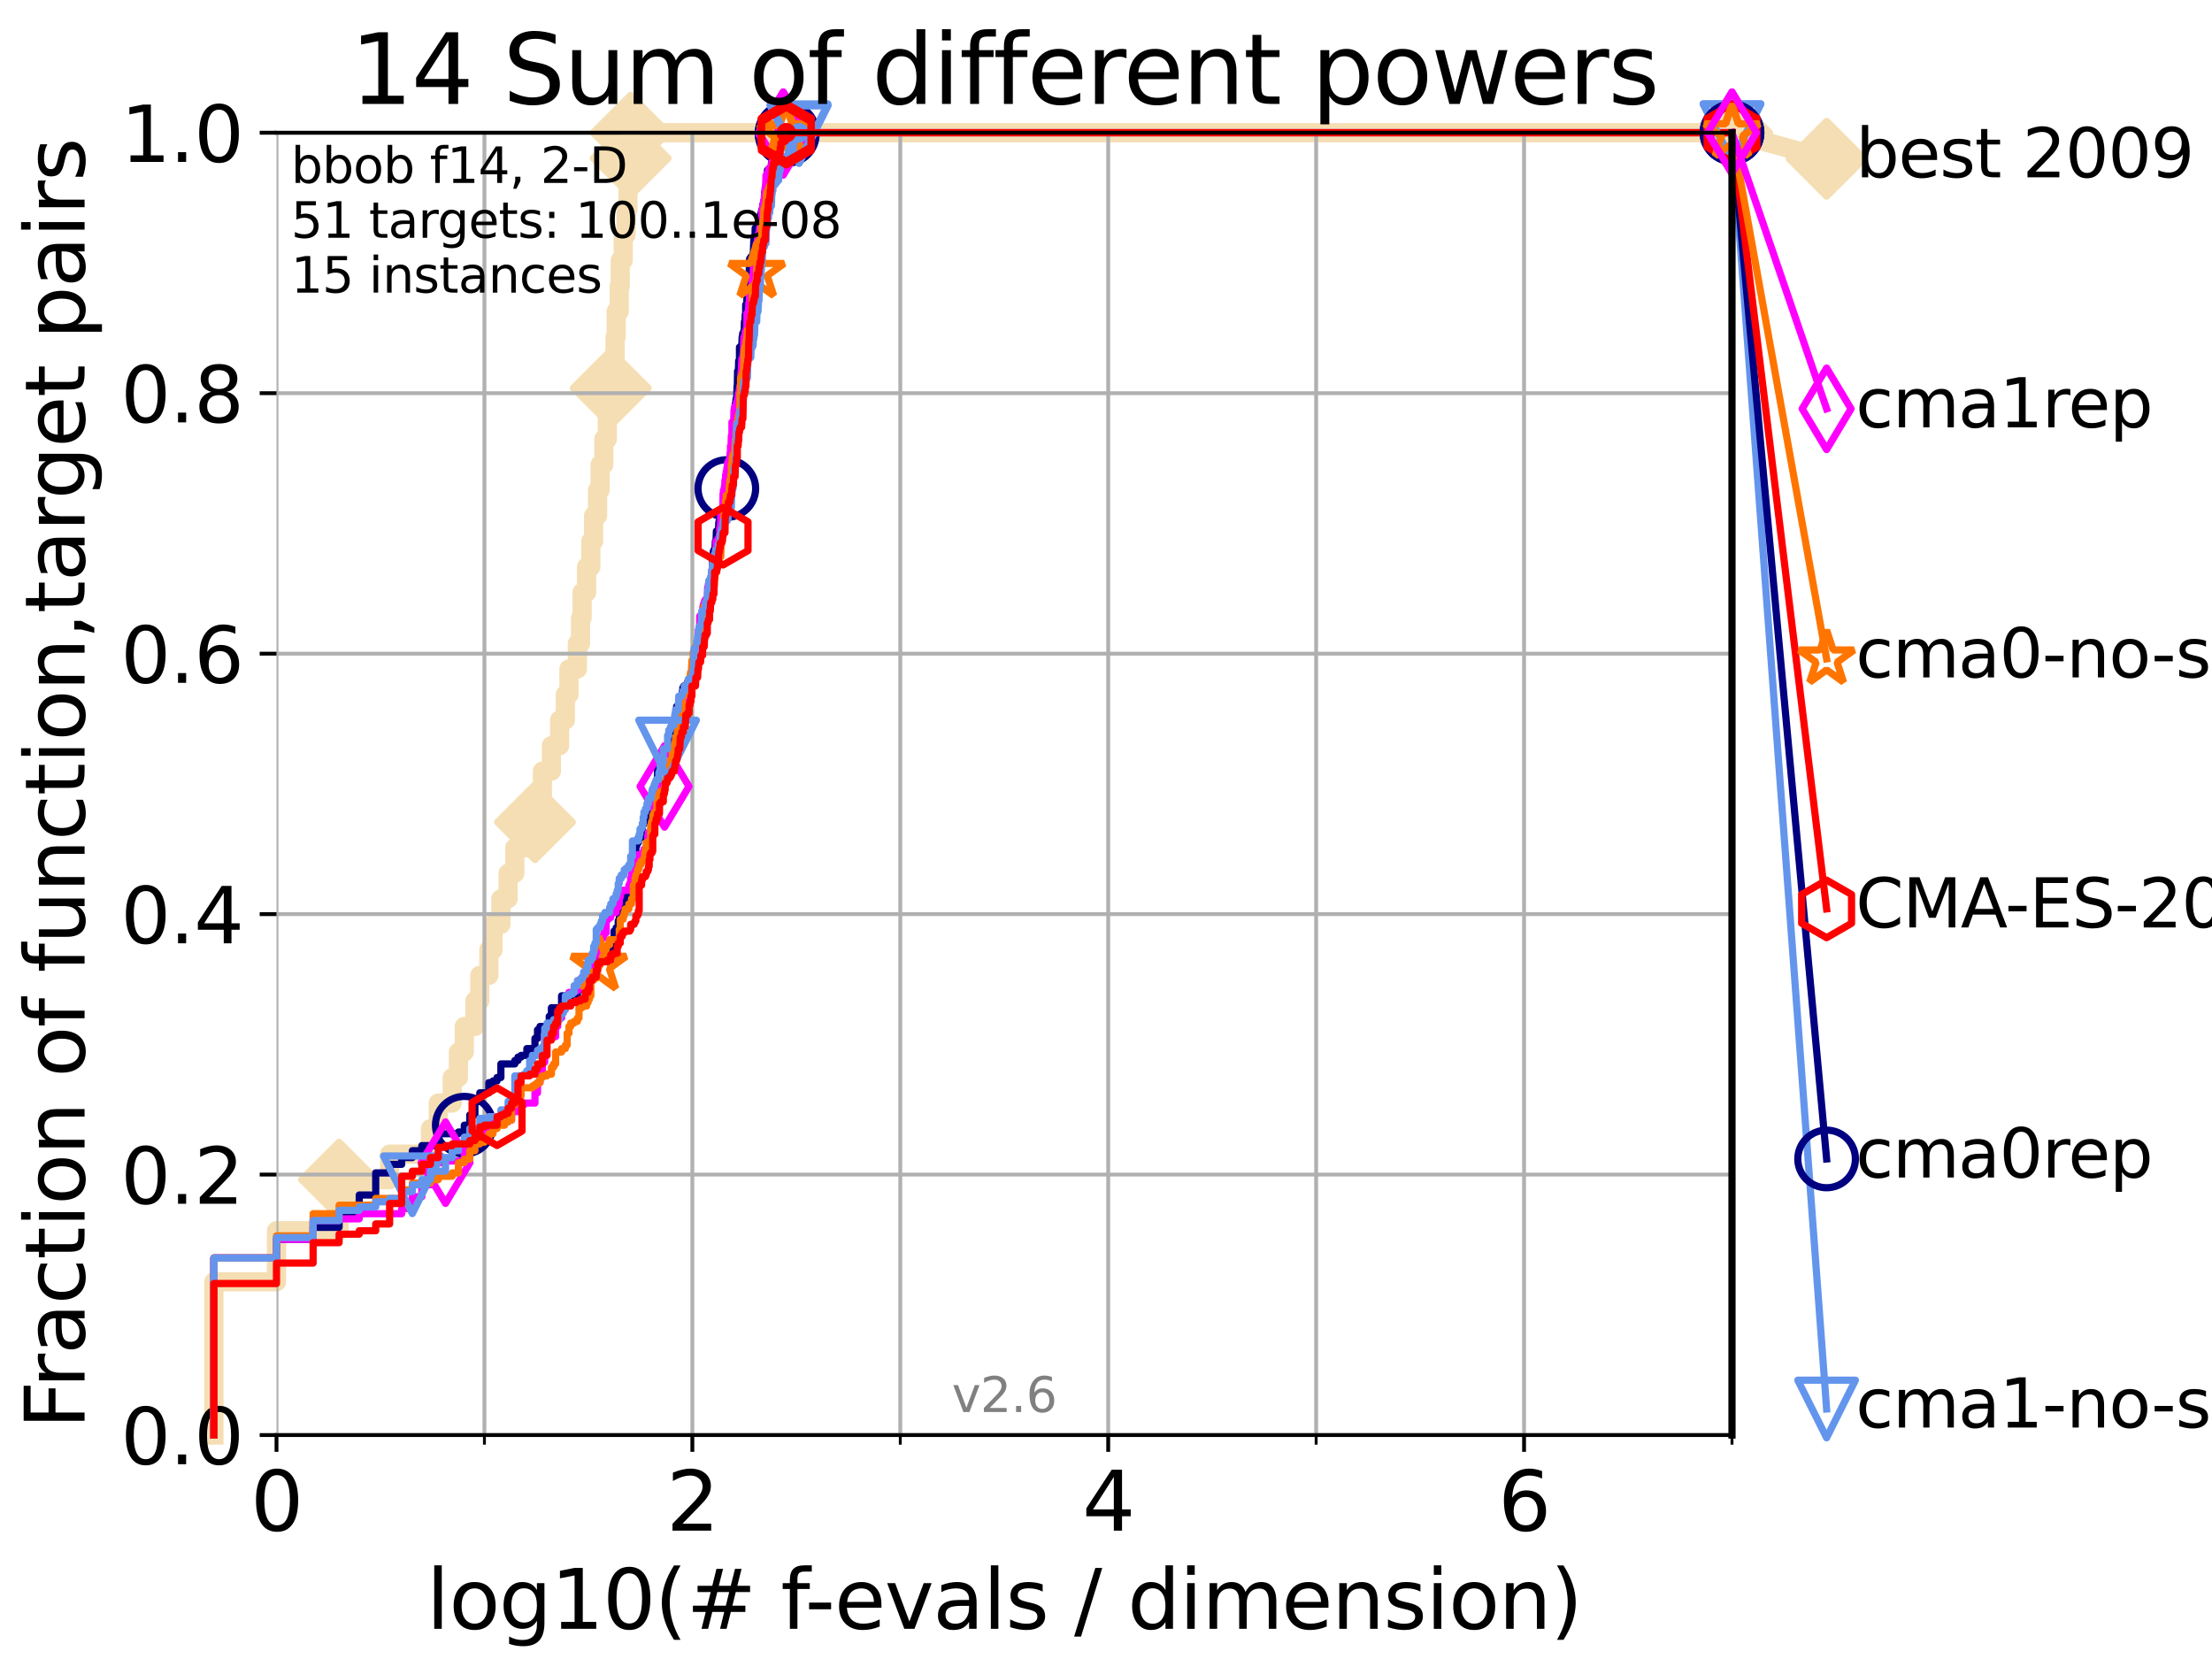 <?xml version="1.0" encoding="utf-8" standalone="no"?>
<!DOCTYPE svg PUBLIC "-//W3C//DTD SVG 1.1//EN"
  "http://www.w3.org/Graphics/SVG/1.1/DTD/svg11.dtd">
<svg xmlns:xlink="http://www.w3.org/1999/xlink" width="460.8pt" height="345.6pt" viewBox="0 0 460.8 345.6" xmlns="http://www.w3.org/2000/svg" version="1.1">
 <defs>
  <style type="text/css">*{stroke-linejoin: round; stroke-linecap: butt}</style>
 </defs>
 <g id="figure_1">
  <g id="patch_1">
   <path d="M 0 345.6 
L 460.8 345.6 
L 460.8 0 
L 0 0 
z
" style="fill: #ffffff"/>
  </g>
  <g id="axes_1">
   <g id="patch_2">
    <path d="M 57.6 298.944 
L 360.806 298.944 
L 360.806 27.648 
L 57.6 27.648 
z
" style="fill: #ffffff"/>
   </g>
   <g id="line2d_1">
    <path d="M 44.561 298.944 
L 44.561 267.027 
L 57.6 267.027 
L 57.6 256.388 
L 70.639 256.388 
L 70.639 245.749 
L 81.166 245.749 
L 81.166 240.429 
L 89.669 240.429 
L 89.669 235.11 
L 91.306 235.11 
L 91.306 229.79 
L 94.206 229.79 
L 94.206 224.471 
L 95.503 224.471 
L 95.503 219.151 
L 96.718 219.151 
L 96.718 213.832 
L 98.933 213.832 
L 98.933 208.512 
L 99.95 208.512 
L 99.95 203.192 
L 101.833 203.192 
L 101.833 197.873 
L 102.708 197.873 
L 102.708 192.553 
L 104.345 192.553 
L 104.345 187.234 
L 105.851 187.234 
L 105.851 181.914 
L 107.245 181.914 
L 107.245 176.595 
L 109.757 176.595 
L 109.757 171.275 
L 111.442 171.275 
L 111.442 165.956 
L 112.989 165.956 
L 112.989 160.636 
L 114.872 160.636 
L 114.872 155.317 
L 116.584 155.317 
L 116.584 149.997 
L 117.772 149.997 
L 117.772 144.678 
L 118.525 144.678 
L 118.525 139.358 
L 120.284 139.358 
L 120.284 134.039 
L 120.944 134.039 
L 120.944 128.719 
L 121.266 128.719 
L 121.266 123.4 
L 122.199 123.4 
L 122.199 118.08 
L 123.088 118.08 
L 123.088 112.76 
L 123.658 112.76 
L 123.658 107.441 
L 124.482 107.441 
L 124.482 102.121 
L 125.012 102.121 
L 125.012 96.802 
L 125.779 96.802 
L 125.779 91.482 
L 126.517 91.482 
L 126.517 86.163 
L 126.757 86.163 
L 126.757 80.843 
L 127.227 80.843 
L 127.227 75.524 
L 128.134 75.524 
L 128.134 70.204 
L 128.354 70.204 
L 128.354 64.885 
L 128.999 64.885 
L 128.999 59.565 
L 129.209 59.565 
L 129.209 54.246 
L 129.826 54.246 
L 129.826 48.926 
L 130.423 48.926 
L 130.423 43.607 
L 130.811 43.607 
L 130.811 38.287 
L 131.002 38.287 
L 131.002 32.968 
L 131.378 32.968 
L 131.378 27.648 
L 360.806 27.648 
" style="fill: none; stroke: #f5deb3; stroke-width: 4; stroke-linecap: square"/>
   </g>
   <g id="line2d_2">
    <defs>
     <path id="m55bc7625b1" d="M -0 7.778 
L 7.778 0 
L 0 -7.778 
L -7.778 -0 
z
" style="stroke: #f5deb3; stroke-width: 1.5; stroke-linejoin: miter"/>
    </defs>
    <g>
     <use xlink:href="#m55bc7625b1" x="70.639" y="245.749" style="fill: #f5deb3; stroke: #f5deb3; stroke-width: 1.5; stroke-linejoin: miter"/>
     <use xlink:href="#m55bc7625b1" x="111.442" y="171.275" style="fill: #f5deb3; stroke: #f5deb3; stroke-width: 1.5; stroke-linejoin: miter"/>
     <use xlink:href="#m55bc7625b1" x="127.227" y="80.843" style="fill: #f5deb3; stroke: #f5deb3; stroke-width: 1.5; stroke-linejoin: miter"/>
     <use xlink:href="#m55bc7625b1" x="131.378" y="32.968" style="fill: #f5deb3; stroke: #f5deb3; stroke-width: 1.5; stroke-linejoin: miter"/>
     <use xlink:href="#m55bc7625b1" x="131.378" y="27.648" style="fill: #f5deb3; stroke: #f5deb3; stroke-width: 1.5; stroke-linejoin: miter"/>
     <use xlink:href="#m55bc7625b1" x="360.806" y="27.648" style="fill: #f5deb3; stroke: #f5deb3; stroke-width: 1.5; stroke-linejoin: miter"/>
    </g>
   </g>
   <g id="line2d_3">
    <path style="fill: none; stroke: #f5deb3; stroke-width: 4; stroke-linecap: square"/>
    <g/>
   </g>
   <g id="line2d_4">
    <path d="M 360.806 27.648 
L 380.515 33.074 
" style="fill: none; stroke: #f5deb3; stroke-width: 4; stroke-linecap: square"/>
    <g>
     <use xlink:href="#m55bc7625b1" x="360.806" y="27.648" style="fill: #f5deb3; stroke: #f5deb3; stroke-width: 1.5; stroke-linejoin: miter"/>
     <use xlink:href="#m55bc7625b1" x="380.515" y="33.074" style="fill: #f5deb3; stroke: #f5deb3; stroke-width: 1.5; stroke-linejoin: miter"/>
    </g>
   </g>
   <g id="matplotlib.axis_1">
    <g id="xtick_1">
     <g id="line2d_5">
      <path d="M 57.6 298.944 
L 57.6 27.648 
" clip-path="url(#pf5b1fa34f7)" style="fill: none; stroke: #b0b0b0; stroke-width: 0.8; stroke-linecap: square"/>
     </g>
     <g id="line2d_6">
      <defs>
       <path id="mf1c7119e95" d="M 0 0 
L 0 3.5 
" style="stroke: #000000; stroke-width: 0.8"/>
      </defs>
      <g>
       <use xlink:href="#mf1c7119e95" x="57.6" y="298.944" style="stroke: #000000; stroke-width: 0.8"/>
      </g>
     </g>
     <g id="text_1">
      <!-- 0 -->
      <g transform="translate(52.192 318.861)scale(0.17 -0.17)">
       <defs>
        <path id="DejaVuSans-30" d="M 2034 4250 
Q 1547 4250 1301 3770 
Q 1056 3291 1056 2328 
Q 1056 1369 1301 889 
Q 1547 409 2034 409 
Q 2525 409 2770 889 
Q 3016 1369 3016 2328 
Q 3016 3291 2770 3770 
Q 2525 4250 2034 4250 
z
M 2034 4750 
Q 2819 4750 3233 4129 
Q 3647 3509 3647 2328 
Q 3647 1150 3233 529 
Q 2819 -91 2034 -91 
Q 1250 -91 836 529 
Q 422 1150 422 2328 
Q 422 3509 836 4129 
Q 1250 4750 2034 4750 
z
" transform="scale(0.016)"/>
       </defs>
       <use xlink:href="#DejaVuSans-30"/>
      </g>
     </g>
    </g>
    <g id="xtick_2">
     <g id="line2d_7">
      <path d="M 144.23 298.944 
L 144.23 27.648 
" clip-path="url(#pf5b1fa34f7)" style="fill: none; stroke: #b0b0b0; stroke-width: 0.8; stroke-linecap: square"/>
     </g>
     <g id="line2d_8">
      <g>
       <use xlink:href="#mf1c7119e95" x="144.23" y="298.944" style="stroke: #000000; stroke-width: 0.8"/>
      </g>
     </g>
     <g id="text_2">
      <!-- 2 -->
      <g transform="translate(138.822 318.861)scale(0.17 -0.17)">
       <defs>
        <path id="DejaVuSans-32" d="M 1228 531 
L 3431 531 
L 3431 0 
L 469 0 
L 469 531 
Q 828 903 1448 1529 
Q 2069 2156 2228 2338 
Q 2531 2678 2651 2914 
Q 2772 3150 2772 3378 
Q 2772 3750 2511 3984 
Q 2250 4219 1831 4219 
Q 1534 4219 1204 4116 
Q 875 4013 500 3803 
L 500 4441 
Q 881 4594 1212 4672 
Q 1544 4750 1819 4750 
Q 2544 4750 2975 4387 
Q 3406 4025 3406 3419 
Q 3406 3131 3298 2873 
Q 3191 2616 2906 2266 
Q 2828 2175 2409 1742 
Q 1991 1309 1228 531 
z
" transform="scale(0.016)"/>
       </defs>
       <use xlink:href="#DejaVuSans-32"/>
      </g>
     </g>
    </g>
    <g id="xtick_3">
     <g id="line2d_9">
      <path d="M 230.861 298.944 
L 230.861 27.648 
" clip-path="url(#pf5b1fa34f7)" style="fill: none; stroke: #b0b0b0; stroke-width: 0.8; stroke-linecap: square"/>
     </g>
     <g id="line2d_10">
      <g>
       <use xlink:href="#mf1c7119e95" x="230.861" y="298.944" style="stroke: #000000; stroke-width: 0.8"/>
      </g>
     </g>
     <g id="text_3">
      <!-- 4 -->
      <g transform="translate(225.453 318.861)scale(0.17 -0.17)">
       <defs>
        <path id="DejaVuSans-34" d="M 2419 4116 
L 825 1625 
L 2419 1625 
L 2419 4116 
z
M 2253 4666 
L 3047 4666 
L 3047 1625 
L 3713 1625 
L 3713 1100 
L 3047 1100 
L 3047 0 
L 2419 0 
L 2419 1100 
L 313 1100 
L 313 1709 
L 2253 4666 
z
" transform="scale(0.016)"/>
       </defs>
       <use xlink:href="#DejaVuSans-34"/>
      </g>
     </g>
    </g>
    <g id="xtick_4">
     <g id="line2d_11">
      <path d="M 317.491 298.944 
L 317.491 27.648 
" clip-path="url(#pf5b1fa34f7)" style="fill: none; stroke: #b0b0b0; stroke-width: 0.8; stroke-linecap: square"/>
     </g>
     <g id="line2d_12">
      <g>
       <use xlink:href="#mf1c7119e95" x="317.491" y="298.944" style="stroke: #000000; stroke-width: 0.8"/>
      </g>
     </g>
     <g id="text_4">
      <!-- 6 -->
      <g transform="translate(312.083 318.861)scale(0.17 -0.17)">
       <defs>
        <path id="DejaVuSans-36" d="M 2113 2584 
Q 1688 2584 1439 2293 
Q 1191 2003 1191 1497 
Q 1191 994 1439 701 
Q 1688 409 2113 409 
Q 2538 409 2786 701 
Q 3034 994 3034 1497 
Q 3034 2003 2786 2293 
Q 2538 2584 2113 2584 
z
M 3366 4563 
L 3366 3988 
Q 3128 4100 2886 4159 
Q 2644 4219 2406 4219 
Q 1781 4219 1451 3797 
Q 1122 3375 1075 2522 
Q 1259 2794 1537 2939 
Q 1816 3084 2150 3084 
Q 2853 3084 3261 2657 
Q 3669 2231 3669 1497 
Q 3669 778 3244 343 
Q 2819 -91 2113 -91 
Q 1303 -91 875 529 
Q 447 1150 447 2328 
Q 447 3434 972 4092 
Q 1497 4750 2381 4750 
Q 2619 4750 2861 4703 
Q 3103 4656 3366 4563 
z
" transform="scale(0.016)"/>
       </defs>
       <use xlink:href="#DejaVuSans-36"/>
      </g>
     </g>
    </g>
    <g id="xtick_5">
     <g id="line2d_13">
      <path d="M 100.915 298.944 
L 100.915 27.648 
" clip-path="url(#pf5b1fa34f7)" style="fill: none; stroke: #b0b0b0; stroke-width: 0.8; stroke-linecap: square"/>
     </g>
     <g id="line2d_14">
      <defs>
       <path id="m51e384d1a4" d="M 0 0 
L 0 2 
" style="stroke: #000000; stroke-width: 0.6"/>
      </defs>
      <g>
       <use xlink:href="#m51e384d1a4" x="100.915" y="298.944" style="stroke: #000000; stroke-width: 0.6"/>
      </g>
     </g>
    </g>
    <g id="xtick_6">
     <g id="line2d_15">
      <path d="M 187.546 298.944 
L 187.546 27.648 
" clip-path="url(#pf5b1fa34f7)" style="fill: none; stroke: #b0b0b0; stroke-width: 0.8; stroke-linecap: square"/>
     </g>
     <g id="line2d_16">
      <g>
       <use xlink:href="#m51e384d1a4" x="187.546" y="298.944" style="stroke: #000000; stroke-width: 0.6"/>
      </g>
     </g>
    </g>
    <g id="xtick_7">
     <g id="line2d_17">
      <path d="M 274.176 298.944 
L 274.176 27.648 
" clip-path="url(#pf5b1fa34f7)" style="fill: none; stroke: #b0b0b0; stroke-width: 0.8; stroke-linecap: square"/>
     </g>
     <g id="line2d_18">
      <g>
       <use xlink:href="#m51e384d1a4" x="274.176" y="298.944" style="stroke: #000000; stroke-width: 0.6"/>
      </g>
     </g>
    </g>
    <g id="xtick_8">
     <g id="line2d_19">
      <path d="M 360.806 298.944 
L 360.806 27.648 
" clip-path="url(#pf5b1fa34f7)" style="fill: none; stroke: #b0b0b0; stroke-width: 0.8; stroke-linecap: square"/>
     </g>
     <g id="line2d_20">
      <g>
       <use xlink:href="#m51e384d1a4" x="360.806" y="298.944" style="stroke: #000000; stroke-width: 0.6"/>
      </g>
     </g>
    </g>
    <g id="text_5">
     <!-- log10(# f-evals / dimension) -->
     <g transform="translate(88.823 339.314)scale(0.17 -0.17)">
      <defs>
       <path id="DejaVuSans-6c" d="M 603 4863 
L 1178 4863 
L 1178 0 
L 603 0 
L 603 4863 
z
" transform="scale(0.016)"/>
       <path id="DejaVuSans-6f" d="M 1959 3097 
Q 1497 3097 1228 2736 
Q 959 2375 959 1747 
Q 959 1119 1226 758 
Q 1494 397 1959 397 
Q 2419 397 2687 759 
Q 2956 1122 2956 1747 
Q 2956 2369 2687 2733 
Q 2419 3097 1959 3097 
z
M 1959 3584 
Q 2709 3584 3137 3096 
Q 3566 2609 3566 1747 
Q 3566 888 3137 398 
Q 2709 -91 1959 -91 
Q 1206 -91 779 398 
Q 353 888 353 1747 
Q 353 2609 779 3096 
Q 1206 3584 1959 3584 
z
" transform="scale(0.016)"/>
       <path id="DejaVuSans-67" d="M 2906 1791 
Q 2906 2416 2648 2759 
Q 2391 3103 1925 3103 
Q 1463 3103 1205 2759 
Q 947 2416 947 1791 
Q 947 1169 1205 825 
Q 1463 481 1925 481 
Q 2391 481 2648 825 
Q 2906 1169 2906 1791 
z
M 3481 434 
Q 3481 -459 3084 -895 
Q 2688 -1331 1869 -1331 
Q 1566 -1331 1297 -1286 
Q 1028 -1241 775 -1147 
L 775 -588 
Q 1028 -725 1275 -790 
Q 1522 -856 1778 -856 
Q 2344 -856 2625 -561 
Q 2906 -266 2906 331 
L 2906 616 
Q 2728 306 2450 153 
Q 2172 0 1784 0 
Q 1141 0 747 490 
Q 353 981 353 1791 
Q 353 2603 747 3093 
Q 1141 3584 1784 3584 
Q 2172 3584 2450 3431 
Q 2728 3278 2906 2969 
L 2906 3500 
L 3481 3500 
L 3481 434 
z
" transform="scale(0.016)"/>
       <path id="DejaVuSans-31" d="M 794 531 
L 1825 531 
L 1825 4091 
L 703 3866 
L 703 4441 
L 1819 4666 
L 2450 4666 
L 2450 531 
L 3481 531 
L 3481 0 
L 794 0 
L 794 531 
z
" transform="scale(0.016)"/>
       <path id="DejaVuSans-28" d="M 1984 4856 
Q 1566 4138 1362 3434 
Q 1159 2731 1159 2009 
Q 1159 1288 1364 580 
Q 1569 -128 1984 -844 
L 1484 -844 
Q 1016 -109 783 600 
Q 550 1309 550 2009 
Q 550 2706 781 3412 
Q 1013 4119 1484 4856 
L 1984 4856 
z
" transform="scale(0.016)"/>
       <path id="DejaVuSans-23" d="M 3272 2816 
L 2363 2816 
L 2100 1772 
L 3016 1772 
L 3272 2816 
z
M 2803 4594 
L 2478 3297 
L 3391 3297 
L 3719 4594 
L 4219 4594 
L 3897 3297 
L 4872 3297 
L 4872 2816 
L 3775 2816 
L 3519 1772 
L 4513 1772 
L 4513 1294 
L 3397 1294 
L 3072 0 
L 2572 0 
L 2894 1294 
L 1978 1294 
L 1656 0 
L 1153 0 
L 1478 1294 
L 494 1294 
L 494 1772 
L 1594 1772 
L 1856 2816 
L 850 2816 
L 850 3297 
L 1978 3297 
L 2297 4594 
L 2803 4594 
z
" transform="scale(0.016)"/>
       <path id="DejaVuSans-20" transform="scale(0.016)"/>
       <path id="DejaVuSans-66" d="M 2375 4863 
L 2375 4384 
L 1825 4384 
Q 1516 4384 1395 4259 
Q 1275 4134 1275 3809 
L 1275 3500 
L 2222 3500 
L 2222 3053 
L 1275 3053 
L 1275 0 
L 697 0 
L 697 3053 
L 147 3053 
L 147 3500 
L 697 3500 
L 697 3744 
Q 697 4328 969 4595 
Q 1241 4863 1831 4863 
L 2375 4863 
z
" transform="scale(0.016)"/>
       <path id="DejaVuSans-2d" d="M 313 2009 
L 1997 2009 
L 1997 1497 
L 313 1497 
L 313 2009 
z
" transform="scale(0.016)"/>
       <path id="DejaVuSans-65" d="M 3597 1894 
L 3597 1613 
L 953 1613 
Q 991 1019 1311 708 
Q 1631 397 2203 397 
Q 2534 397 2845 478 
Q 3156 559 3463 722 
L 3463 178 
Q 3153 47 2828 -22 
Q 2503 -91 2169 -91 
Q 1331 -91 842 396 
Q 353 884 353 1716 
Q 353 2575 817 3079 
Q 1281 3584 2069 3584 
Q 2775 3584 3186 3129 
Q 3597 2675 3597 1894 
z
M 3022 2063 
Q 3016 2534 2758 2815 
Q 2500 3097 2075 3097 
Q 1594 3097 1305 2825 
Q 1016 2553 972 2059 
L 3022 2063 
z
" transform="scale(0.016)"/>
       <path id="DejaVuSans-76" d="M 191 3500 
L 800 3500 
L 1894 563 
L 2988 3500 
L 3597 3500 
L 2284 0 
L 1503 0 
L 191 3500 
z
" transform="scale(0.016)"/>
       <path id="DejaVuSans-61" d="M 2194 1759 
Q 1497 1759 1228 1600 
Q 959 1441 959 1056 
Q 959 750 1161 570 
Q 1363 391 1709 391 
Q 2188 391 2477 730 
Q 2766 1069 2766 1631 
L 2766 1759 
L 2194 1759 
z
M 3341 1997 
L 3341 0 
L 2766 0 
L 2766 531 
Q 2569 213 2275 61 
Q 1981 -91 1556 -91 
Q 1019 -91 701 211 
Q 384 513 384 1019 
Q 384 1609 779 1909 
Q 1175 2209 1959 2209 
L 2766 2209 
L 2766 2266 
Q 2766 2663 2505 2880 
Q 2244 3097 1772 3097 
Q 1472 3097 1187 3025 
Q 903 2953 641 2809 
L 641 3341 
Q 956 3463 1253 3523 
Q 1550 3584 1831 3584 
Q 2591 3584 2966 3190 
Q 3341 2797 3341 1997 
z
" transform="scale(0.016)"/>
       <path id="DejaVuSans-73" d="M 2834 3397 
L 2834 2853 
Q 2591 2978 2328 3040 
Q 2066 3103 1784 3103 
Q 1356 3103 1142 2972 
Q 928 2841 928 2578 
Q 928 2378 1081 2264 
Q 1234 2150 1697 2047 
L 1894 2003 
Q 2506 1872 2764 1633 
Q 3022 1394 3022 966 
Q 3022 478 2636 193 
Q 2250 -91 1575 -91 
Q 1294 -91 989 -36 
Q 684 19 347 128 
L 347 722 
Q 666 556 975 473 
Q 1284 391 1588 391 
Q 1994 391 2212 530 
Q 2431 669 2431 922 
Q 2431 1156 2273 1281 
Q 2116 1406 1581 1522 
L 1381 1569 
Q 847 1681 609 1914 
Q 372 2147 372 2553 
Q 372 3047 722 3315 
Q 1072 3584 1716 3584 
Q 2034 3584 2315 3537 
Q 2597 3491 2834 3397 
z
" transform="scale(0.016)"/>
       <path id="DejaVuSans-2f" d="M 1625 4666 
L 2156 4666 
L 531 -594 
L 0 -594 
L 1625 4666 
z
" transform="scale(0.016)"/>
       <path id="DejaVuSans-64" d="M 2906 2969 
L 2906 4863 
L 3481 4863 
L 3481 0 
L 2906 0 
L 2906 525 
Q 2725 213 2448 61 
Q 2172 -91 1784 -91 
Q 1150 -91 751 415 
Q 353 922 353 1747 
Q 353 2572 751 3078 
Q 1150 3584 1784 3584 
Q 2172 3584 2448 3432 
Q 2725 3281 2906 2969 
z
M 947 1747 
Q 947 1113 1208 752 
Q 1469 391 1925 391 
Q 2381 391 2643 752 
Q 2906 1113 2906 1747 
Q 2906 2381 2643 2742 
Q 2381 3103 1925 3103 
Q 1469 3103 1208 2742 
Q 947 2381 947 1747 
z
" transform="scale(0.016)"/>
       <path id="DejaVuSans-69" d="M 603 3500 
L 1178 3500 
L 1178 0 
L 603 0 
L 603 3500 
z
M 603 4863 
L 1178 4863 
L 1178 4134 
L 603 4134 
L 603 4863 
z
" transform="scale(0.016)"/>
       <path id="DejaVuSans-6d" d="M 3328 2828 
Q 3544 3216 3844 3400 
Q 4144 3584 4550 3584 
Q 5097 3584 5394 3201 
Q 5691 2819 5691 2113 
L 5691 0 
L 5113 0 
L 5113 2094 
Q 5113 2597 4934 2840 
Q 4756 3084 4391 3084 
Q 3944 3084 3684 2787 
Q 3425 2491 3425 1978 
L 3425 0 
L 2847 0 
L 2847 2094 
Q 2847 2600 2669 2842 
Q 2491 3084 2119 3084 
Q 1678 3084 1418 2786 
Q 1159 2488 1159 1978 
L 1159 0 
L 581 0 
L 581 3500 
L 1159 3500 
L 1159 2956 
Q 1356 3278 1631 3431 
Q 1906 3584 2284 3584 
Q 2666 3584 2933 3390 
Q 3200 3197 3328 2828 
z
" transform="scale(0.016)"/>
       <path id="DejaVuSans-6e" d="M 3513 2113 
L 3513 0 
L 2938 0 
L 2938 2094 
Q 2938 2591 2744 2837 
Q 2550 3084 2163 3084 
Q 1697 3084 1428 2787 
Q 1159 2491 1159 1978 
L 1159 0 
L 581 0 
L 581 3500 
L 1159 3500 
L 1159 2956 
Q 1366 3272 1645 3428 
Q 1925 3584 2291 3584 
Q 2894 3584 3203 3211 
Q 3513 2838 3513 2113 
z
" transform="scale(0.016)"/>
       <path id="DejaVuSans-29" d="M 513 4856 
L 1013 4856 
Q 1481 4119 1714 3412 
Q 1947 2706 1947 2009 
Q 1947 1309 1714 600 
Q 1481 -109 1013 -844 
L 513 -844 
Q 928 -128 1133 580 
Q 1338 1288 1338 2009 
Q 1338 2731 1133 3434 
Q 928 4138 513 4856 
z
" transform="scale(0.016)"/>
      </defs>
      <use xlink:href="#DejaVuSans-6c"/>
      <use xlink:href="#DejaVuSans-6f" x="27.783"/>
      <use xlink:href="#DejaVuSans-67" x="88.965"/>
      <use xlink:href="#DejaVuSans-31" x="152.441"/>
      <use xlink:href="#DejaVuSans-30" x="216.064"/>
      <use xlink:href="#DejaVuSans-28" x="279.688"/>
      <use xlink:href="#DejaVuSans-23" x="318.701"/>
      <use xlink:href="#DejaVuSans-20" x="402.49"/>
      <use xlink:href="#DejaVuSans-66" x="434.277"/>
      <use xlink:href="#DejaVuSans-2d" x="463.982"/>
      <use xlink:href="#DejaVuSans-65" x="500.066"/>
      <use xlink:href="#DejaVuSans-76" x="561.59"/>
      <use xlink:href="#DejaVuSans-61" x="620.77"/>
      <use xlink:href="#DejaVuSans-6c" x="682.049"/>
      <use xlink:href="#DejaVuSans-73" x="709.832"/>
      <use xlink:href="#DejaVuSans-20" x="761.932"/>
      <use xlink:href="#DejaVuSans-2f" x="793.719"/>
      <use xlink:href="#DejaVuSans-20" x="827.41"/>
      <use xlink:href="#DejaVuSans-64" x="859.197"/>
      <use xlink:href="#DejaVuSans-69" x="922.674"/>
      <use xlink:href="#DejaVuSans-6d" x="950.457"/>
      <use xlink:href="#DejaVuSans-65" x="1047.869"/>
      <use xlink:href="#DejaVuSans-6e" x="1109.393"/>
      <use xlink:href="#DejaVuSans-73" x="1172.771"/>
      <use xlink:href="#DejaVuSans-69" x="1224.871"/>
      <use xlink:href="#DejaVuSans-6f" x="1252.654"/>
      <use xlink:href="#DejaVuSans-6e" x="1313.836"/>
      <use xlink:href="#DejaVuSans-29" x="1377.215"/>
     </g>
    </g>
   </g>
   <g id="matplotlib.axis_2">
    <g id="ytick_1">
     <g id="line2d_21">
      <path d="M 57.6 298.944 
L 360.806 298.944 
" clip-path="url(#pf5b1fa34f7)" style="fill: none; stroke: #b0b0b0; stroke-width: 0.8; stroke-linecap: square"/>
     </g>
     <g id="line2d_22">
      <defs>
       <path id="mb19b191773" d="M 0 0 
L -3.5 0 
" style="stroke: #000000; stroke-width: 0.8"/>
      </defs>
      <g>
       <use xlink:href="#mb19b191773" x="57.6" y="298.944" style="stroke: #000000; stroke-width: 0.8"/>
      </g>
     </g>
     <g id="text_6">
      <!-- 0.0 -->
      <g transform="translate(25.155 305.023)scale(0.16 -0.16)">
       <defs>
        <path id="DejaVuSans-2e" d="M 684 794 
L 1344 794 
L 1344 0 
L 684 0 
L 684 794 
z
" transform="scale(0.016)"/>
       </defs>
       <use xlink:href="#DejaVuSans-30"/>
       <use xlink:href="#DejaVuSans-2e" x="63.623"/>
       <use xlink:href="#DejaVuSans-30" x="95.41"/>
      </g>
     </g>
    </g>
    <g id="ytick_2">
     <g id="line2d_23">
      <path d="M 57.6 244.685 
L 360.806 244.685 
" clip-path="url(#pf5b1fa34f7)" style="fill: none; stroke: #b0b0b0; stroke-width: 0.8; stroke-linecap: square"/>
     </g>
     <g id="line2d_24">
      <g>
       <use xlink:href="#mb19b191773" x="57.6" y="244.685" style="stroke: #000000; stroke-width: 0.8"/>
      </g>
     </g>
     <g id="text_7">
      <!-- 0.2 -->
      <g transform="translate(25.155 250.764)scale(0.16 -0.16)">
       <use xlink:href="#DejaVuSans-30"/>
       <use xlink:href="#DejaVuSans-2e" x="63.623"/>
       <use xlink:href="#DejaVuSans-32" x="95.41"/>
      </g>
     </g>
    </g>
    <g id="ytick_3">
     <g id="line2d_25">
      <path d="M 57.6 190.426 
L 360.806 190.426 
" clip-path="url(#pf5b1fa34f7)" style="fill: none; stroke: #b0b0b0; stroke-width: 0.8; stroke-linecap: square"/>
     </g>
     <g id="line2d_26">
      <g>
       <use xlink:href="#mb19b191773" x="57.6" y="190.426" style="stroke: #000000; stroke-width: 0.8"/>
      </g>
     </g>
     <g id="text_8">
      <!-- 0.4 -->
      <g transform="translate(25.155 196.504)scale(0.16 -0.16)">
       <use xlink:href="#DejaVuSans-30"/>
       <use xlink:href="#DejaVuSans-2e" x="63.623"/>
       <use xlink:href="#DejaVuSans-34" x="95.41"/>
      </g>
     </g>
    </g>
    <g id="ytick_4">
     <g id="line2d_27">
      <path d="M 57.6 136.166 
L 360.806 136.166 
" clip-path="url(#pf5b1fa34f7)" style="fill: none; stroke: #b0b0b0; stroke-width: 0.8; stroke-linecap: square"/>
     </g>
     <g id="line2d_28">
      <g>
       <use xlink:href="#mb19b191773" x="57.6" y="136.166" style="stroke: #000000; stroke-width: 0.8"/>
      </g>
     </g>
     <g id="text_9">
      <!-- 0.6 -->
      <g transform="translate(25.155 142.245)scale(0.16 -0.16)">
       <use xlink:href="#DejaVuSans-30"/>
       <use xlink:href="#DejaVuSans-2e" x="63.623"/>
       <use xlink:href="#DejaVuSans-36" x="95.41"/>
      </g>
     </g>
    </g>
    <g id="ytick_5">
     <g id="line2d_29">
      <path d="M 57.6 81.907 
L 360.806 81.907 
" clip-path="url(#pf5b1fa34f7)" style="fill: none; stroke: #b0b0b0; stroke-width: 0.8; stroke-linecap: square"/>
     </g>
     <g id="line2d_30">
      <g>
       <use xlink:href="#mb19b191773" x="57.6" y="81.907" style="stroke: #000000; stroke-width: 0.8"/>
      </g>
     </g>
     <g id="text_10">
      <!-- 0.8 -->
      <g transform="translate(25.155 87.986)scale(0.16 -0.16)">
       <defs>
        <path id="DejaVuSans-38" d="M 2034 2216 
Q 1584 2216 1326 1975 
Q 1069 1734 1069 1313 
Q 1069 891 1326 650 
Q 1584 409 2034 409 
Q 2484 409 2743 651 
Q 3003 894 3003 1313 
Q 3003 1734 2745 1975 
Q 2488 2216 2034 2216 
z
M 1403 2484 
Q 997 2584 770 2862 
Q 544 3141 544 3541 
Q 544 4100 942 4425 
Q 1341 4750 2034 4750 
Q 2731 4750 3128 4425 
Q 3525 4100 3525 3541 
Q 3525 3141 3298 2862 
Q 3072 2584 2669 2484 
Q 3125 2378 3379 2068 
Q 3634 1759 3634 1313 
Q 3634 634 3220 271 
Q 2806 -91 2034 -91 
Q 1263 -91 848 271 
Q 434 634 434 1313 
Q 434 1759 690 2068 
Q 947 2378 1403 2484 
z
M 1172 3481 
Q 1172 3119 1398 2916 
Q 1625 2713 2034 2713 
Q 2441 2713 2670 2916 
Q 2900 3119 2900 3481 
Q 2900 3844 2670 4047 
Q 2441 4250 2034 4250 
Q 1625 4250 1398 4047 
Q 1172 3844 1172 3481 
z
" transform="scale(0.016)"/>
       </defs>
       <use xlink:href="#DejaVuSans-30"/>
       <use xlink:href="#DejaVuSans-2e" x="63.623"/>
       <use xlink:href="#DejaVuSans-38" x="95.41"/>
      </g>
     </g>
    </g>
    <g id="ytick_6">
     <g id="line2d_31">
      <path d="M 57.6 27.648 
L 360.806 27.648 
" clip-path="url(#pf5b1fa34f7)" style="fill: none; stroke: #b0b0b0; stroke-width: 0.8; stroke-linecap: square"/>
     </g>
     <g id="line2d_32">
      <g>
       <use xlink:href="#mb19b191773" x="57.6" y="27.648" style="stroke: #000000; stroke-width: 0.8"/>
      </g>
     </g>
     <g id="text_11">
      <!-- 1.0 -->
      <g transform="translate(25.155 33.727)scale(0.16 -0.16)">
       <use xlink:href="#DejaVuSans-31"/>
       <use xlink:href="#DejaVuSans-2e" x="63.623"/>
       <use xlink:href="#DejaVuSans-30" x="95.41"/>
      </g>
     </g>
    </g>
    <g id="text_12">
     <!-- Fraction of function,target pairs -->
     <g transform="translate(17.62 297.681)rotate(-90)scale(0.17 -0.17)">
      <defs>
       <path id="DejaVuSans-46" d="M 628 4666 
L 3309 4666 
L 3309 4134 
L 1259 4134 
L 1259 2759 
L 3109 2759 
L 3109 2228 
L 1259 2228 
L 1259 0 
L 628 0 
L 628 4666 
z
" transform="scale(0.016)"/>
       <path id="DejaVuSans-72" d="M 2631 2963 
Q 2534 3019 2420 3045 
Q 2306 3072 2169 3072 
Q 1681 3072 1420 2755 
Q 1159 2438 1159 1844 
L 1159 0 
L 581 0 
L 581 3500 
L 1159 3500 
L 1159 2956 
Q 1341 3275 1631 3429 
Q 1922 3584 2338 3584 
Q 2397 3584 2469 3576 
Q 2541 3569 2628 3553 
L 2631 2963 
z
" transform="scale(0.016)"/>
       <path id="DejaVuSans-63" d="M 3122 3366 
L 3122 2828 
Q 2878 2963 2633 3030 
Q 2388 3097 2138 3097 
Q 1578 3097 1268 2742 
Q 959 2388 959 1747 
Q 959 1106 1268 751 
Q 1578 397 2138 397 
Q 2388 397 2633 464 
Q 2878 531 3122 666 
L 3122 134 
Q 2881 22 2623 -34 
Q 2366 -91 2075 -91 
Q 1284 -91 818 406 
Q 353 903 353 1747 
Q 353 2603 823 3093 
Q 1294 3584 2113 3584 
Q 2378 3584 2631 3529 
Q 2884 3475 3122 3366 
z
" transform="scale(0.016)"/>
       <path id="DejaVuSans-74" d="M 1172 4494 
L 1172 3500 
L 2356 3500 
L 2356 3053 
L 1172 3053 
L 1172 1153 
Q 1172 725 1289 603 
Q 1406 481 1766 481 
L 2356 481 
L 2356 0 
L 1766 0 
Q 1100 0 847 248 
Q 594 497 594 1153 
L 594 3053 
L 172 3053 
L 172 3500 
L 594 3500 
L 594 4494 
L 1172 4494 
z
" transform="scale(0.016)"/>
       <path id="DejaVuSans-75" d="M 544 1381 
L 544 3500 
L 1119 3500 
L 1119 1403 
Q 1119 906 1312 657 
Q 1506 409 1894 409 
Q 2359 409 2629 706 
Q 2900 1003 2900 1516 
L 2900 3500 
L 3475 3500 
L 3475 0 
L 2900 0 
L 2900 538 
Q 2691 219 2414 64 
Q 2138 -91 1772 -91 
Q 1169 -91 856 284 
Q 544 659 544 1381 
z
M 1991 3584 
L 1991 3584 
z
" transform="scale(0.016)"/>
       <path id="DejaVuSans-2c" d="M 750 794 
L 1409 794 
L 1409 256 
L 897 -744 
L 494 -744 
L 750 256 
L 750 794 
z
" transform="scale(0.016)"/>
       <path id="DejaVuSans-70" d="M 1159 525 
L 1159 -1331 
L 581 -1331 
L 581 3500 
L 1159 3500 
L 1159 2969 
Q 1341 3281 1617 3432 
Q 1894 3584 2278 3584 
Q 2916 3584 3314 3078 
Q 3713 2572 3713 1747 
Q 3713 922 3314 415 
Q 2916 -91 2278 -91 
Q 1894 -91 1617 61 
Q 1341 213 1159 525 
z
M 3116 1747 
Q 3116 2381 2855 2742 
Q 2594 3103 2138 3103 
Q 1681 3103 1420 2742 
Q 1159 2381 1159 1747 
Q 1159 1113 1420 752 
Q 1681 391 2138 391 
Q 2594 391 2855 752 
Q 3116 1113 3116 1747 
z
" transform="scale(0.016)"/>
      </defs>
      <use xlink:href="#DejaVuSans-46"/>
      <use xlink:href="#DejaVuSans-72" x="50.27"/>
      <use xlink:href="#DejaVuSans-61" x="91.383"/>
      <use xlink:href="#DejaVuSans-63" x="152.662"/>
      <use xlink:href="#DejaVuSans-74" x="207.643"/>
      <use xlink:href="#DejaVuSans-69" x="246.852"/>
      <use xlink:href="#DejaVuSans-6f" x="274.635"/>
      <use xlink:href="#DejaVuSans-6e" x="335.816"/>
      <use xlink:href="#DejaVuSans-20" x="399.195"/>
      <use xlink:href="#DejaVuSans-6f" x="430.982"/>
      <use xlink:href="#DejaVuSans-66" x="492.164"/>
      <use xlink:href="#DejaVuSans-20" x="527.369"/>
      <use xlink:href="#DejaVuSans-66" x="559.156"/>
      <use xlink:href="#DejaVuSans-75" x="594.361"/>
      <use xlink:href="#DejaVuSans-6e" x="657.74"/>
      <use xlink:href="#DejaVuSans-63" x="721.119"/>
      <use xlink:href="#DejaVuSans-74" x="776.1"/>
      <use xlink:href="#DejaVuSans-69" x="815.309"/>
      <use xlink:href="#DejaVuSans-6f" x="843.092"/>
      <use xlink:href="#DejaVuSans-6e" x="904.273"/>
      <use xlink:href="#DejaVuSans-2c" x="967.652"/>
      <use xlink:href="#DejaVuSans-74" x="999.439"/>
      <use xlink:href="#DejaVuSans-61" x="1038.648"/>
      <use xlink:href="#DejaVuSans-72" x="1099.928"/>
      <use xlink:href="#DejaVuSans-67" x="1139.291"/>
      <use xlink:href="#DejaVuSans-65" x="1202.768"/>
      <use xlink:href="#DejaVuSans-74" x="1264.291"/>
      <use xlink:href="#DejaVuSans-20" x="1303.5"/>
      <use xlink:href="#DejaVuSans-70" x="1335.287"/>
      <use xlink:href="#DejaVuSans-61" x="1398.764"/>
      <use xlink:href="#DejaVuSans-69" x="1460.043"/>
      <use xlink:href="#DejaVuSans-72" x="1487.826"/>
      <use xlink:href="#DejaVuSans-73" x="1528.939"/>
     </g>
    </g>
   </g>
   <g id="line2d_33">
    <defs>
     <path id="m7bd1a943a0" d="M 0 1.5 
C 0.398 1.5 0.779 1.342 1.061 1.061 
C 1.342 0.779 1.5 0.398 1.5 0 
C 1.5 -0.398 1.342 -0.779 1.061 -1.061 
C 0.779 -1.342 0.398 -1.5 0 -1.5 
C -0.398 -1.5 -0.779 -1.342 -1.061 -1.061 
C -1.342 -0.779 -1.5 -0.398 -1.5 0 
C -1.5 0.398 -1.342 0.779 -1.061 1.061 
C -0.779 1.342 -0.398 1.5 0 1.5 
z
" style="stroke: #f5deb3"/>
    </defs>
    <g>
     <use xlink:href="#m7bd1a943a0" x="131.378" y="27.648" style="fill: #f5deb3; stroke: #f5deb3"/>
     <use xlink:href="#m7bd1a943a0" x="131.378" y="27.648" style="fill: #f5deb3; stroke: #f5deb3"/>
    </g>
   </g>
   <g id="line2d_34">
    <defs>
     <path id="m524aa873fa" d="M 0 1.5 
C 0.398 1.5 0.779 1.342 1.061 1.061 
C 1.342 0.779 1.5 0.398 1.5 0 
C 1.5 -0.398 1.342 -0.779 1.061 -1.061 
C 0.779 -1.342 0.398 -1.5 0 -1.5 
C -0.398 -1.5 -0.779 -1.342 -1.061 -1.061 
C -1.342 -0.779 -1.5 -0.398 -1.5 0 
C -1.5 0.398 -1.342 0.779 -1.061 1.061 
C -0.779 1.342 -0.398 1.5 0 1.5 
z
" style="stroke: #000080"/>
    </defs>
    <g>
     <use xlink:href="#m524aa873fa" x="163.998" y="27.648" style="fill: #000080; stroke: #000080"/>
     <use xlink:href="#m524aa873fa" x="163.998" y="27.648" style="fill: #000080; stroke: #000080"/>
    </g>
   </g>
   <g id="line2d_35">
    <path d="M 44.561 298.944 
L 44.561 262.062 
L 57.6 262.062 
L 57.6 258.161 
L 65.227 258.161 
L 65.227 255.678 
L 70.639 255.678 
L 70.639 253.196 
L 74.837 253.196 
L 74.837 248.94 
L 78.267 248.94 
L 78.267 244.33 
L 81.166 244.33 
L 81.166 242.557 
L 83.678 242.557 
L 83.678 241.138 
L 85.894 241.138 
L 85.894 239.72 
L 87.876 239.72 
L 87.876 238.656 
L 91.306 238.656 
L 91.306 236.174 
L 95.503 236.174 
L 95.503 235.819 
L 96.718 235.819 
L 96.718 234.4 
L 97.858 234.4 
L 97.858 232.273 
L 98.933 232.273 
L 98.933 229.435 
L 99.95 229.435 
L 99.95 227.662 
L 101.833 227.662 
L 101.833 225.534 
L 102.708 225.534 
L 102.708 225.18 
L 103.544 225.18 
L 103.544 224.471 
L 104.345 224.471 
L 104.345 221.634 
L 107.245 221.634 
L 107.245 220.924 
L 107.905 220.924 
L 107.905 220.215 
L 108.543 220.215 
L 108.543 219.86 
L 109.757 219.86 
L 109.757 218.442 
L 111.442 218.442 
L 111.442 216.314 
L 111.972 216.314 
L 111.972 214.541 
L 112.488 214.541 
L 112.488 213.832 
L 114.419 213.832 
L 114.419 211.704 
L 114.872 211.704 
L 114.872 209.931 
L 116.988 209.931 
L 116.988 207.448 
L 120.284 207.448 
L 120.284 206.03 
L 122.199 206.03 
L 122.199 205.32 
L 122.5 205.32 
L 122.5 204.966 
L 122.796 204.966 
L 122.796 204.256 
L 123.375 204.256 
L 123.375 201.774 
L 123.658 201.774 
L 123.658 200.71 
L 123.936 200.71 
L 123.936 200.355 
L 124.211 200.355 
L 124.211 200.001 
L 124.748 200.001 
L 124.748 198.937 
L 125.271 198.937 
L 125.271 198.582 
L 125.779 198.582 
L 125.779 198.228 
L 126.757 198.228 
L 126.757 197.518 
L 127.458 197.518 
L 127.458 196.454 
L 127.686 196.454 
L 127.686 196.1 
L 127.911 196.1 
L 127.911 193.972 
L 128.354 193.972 
L 128.354 193.263 
L 128.786 193.263 
L 128.786 191.844 
L 128.999 191.844 
L 128.999 191.135 
L 129.417 191.135 
L 129.417 190.78 
L 129.623 190.78 
L 129.623 189.716 
L 129.826 189.716 
L 129.826 188.298 
L 130.226 188.298 
L 130.226 187.943 
L 130.423 187.943 
L 130.423 186.17 
L 131.191 186.17 
L 131.191 185.106 
L 131.378 185.106 
L 131.378 184.751 
L 131.564 184.751 
L 131.564 184.042 
L 131.747 184.042 
L 131.747 180.85 
L 131.929 180.85 
L 131.929 180.141 
L 132.109 180.141 
L 132.109 179.787 
L 132.287 179.787 
L 132.287 178.368 
L 132.464 178.368 
L 132.464 176.24 
L 132.639 176.24 
L 132.639 175.531 
L 132.984 175.531 
L 132.984 174.467 
L 133.656 174.467 
L 133.656 172.694 
L 133.82 172.694 
L 133.82 171.63 
L 134.145 171.63 
L 134.145 170.921 
L 134.621 170.921 
L 134.621 170.211 
L 134.932 170.211 
L 134.932 169.502 
L 135.085 169.502 
L 135.085 169.147 
L 135.539 169.147 
L 135.539 167.374 
L 136.127 167.374 
L 136.127 166.665 
L 136.556 166.665 
L 136.556 165.246 
L 136.975 165.246 
L 136.975 159.572 
L 137.25 159.572 
L 137.25 157.799 
L 137.788 157.799 
L 137.788 157.445 
L 138.181 157.445 
L 138.181 157.09 
L 138.693 157.09 
L 138.693 156.735 
L 138.944 156.735 
L 138.944 155.671 
L 139.191 155.671 
L 139.191 154.253 
L 139.314 154.253 
L 139.314 153.898 
L 139.556 153.898 
L 139.556 153.189 
L 139.677 153.189 
L 139.677 152.48 
L 139.796 152.48 
L 139.796 151.416 
L 139.915 151.416 
L 139.915 151.061 
L 140.266 151.061 
L 140.266 150.706 
L 140.382 150.706 
L 140.382 150.352 
L 140.612 150.352 
L 140.612 148.933 
L 140.838 148.933 
L 140.838 148.224 
L 140.951 148.224 
L 140.951 147.16 
L 141.393 147.16 
L 141.502 145.742 
L 141.826 145.742 
L 141.826 145.032 
L 142.038 145.032 
L 142.144 143.968 
L 142.248 143.968 
L 142.248 143.259 
L 142.456 143.259 
L 142.456 142.904 
L 143.066 142.904 
L 143.166 142.195 
L 143.657 142.195 
L 143.754 141.131 
L 144.136 141.131 
L 144.136 140.777 
L 144.324 140.777 
L 144.324 140.422 
L 144.51 140.422 
L 144.603 139.003 
L 144.878 139.003 
L 144.878 137.94 
L 145.058 137.94 
L 145.058 137.23 
L 145.852 137.23 
L 145.938 135.102 
L 146.023 135.102 
L 146.023 134.748 
L 146.278 134.748 
L 146.278 132.62 
L 146.446 132.62 
L 146.53 131.202 
L 146.613 131.202 
L 146.613 130.847 
L 146.86 130.847 
L 146.941 129.428 
L 147.022 129.428 
L 147.022 129.074 
L 147.264 129.074 
L 147.344 127.301 
L 147.424 127.301 
L 147.503 123.4 
L 147.582 123.4 
L 147.582 123.045 
L 147.816 123.045 
L 147.816 122.336 
L 148.048 122.336 
L 148.048 121.981 
L 148.201 121.981 
L 148.277 119.499 
L 148.353 119.499 
L 148.428 116.307 
L 148.578 116.307 
L 148.578 114.888 
L 148.727 114.888 
L 148.727 114.534 
L 148.948 114.534 
L 149.021 112.76 
L 149.166 112.76 
L 149.238 110.633 
L 149.666 110.633 
L 149.736 108.859 
L 149.806 108.859 
L 149.806 108.505 
L 150.084 108.505 
L 150.084 107.796 
L 150.357 107.796 
L 150.357 107.441 
L 150.493 107.441 
L 150.56 106.377 
L 150.76 106.377 
L 150.827 104.958 
L 150.959 104.958 
L 151.024 104.249 
L 151.09 104.249 
L 151.09 103.895 
L 151.22 103.895 
L 151.285 102.476 
L 151.414 102.476 
L 151.478 99.994 
L 151.669 99.994 
L 151.732 98.93 
L 151.795 98.93 
L 151.795 97.511 
L 151.983 97.511 
L 151.983 96.802 
L 152.107 96.802 
L 152.169 94.674 
L 152.353 94.674 
L 152.353 93.965 
L 152.535 93.965 
L 152.535 93.61 
L 152.656 93.61 
L 152.716 91.837 
L 152.835 91.837 
L 152.835 91.128 
L 153.013 91.128 
L 153.072 85.808 
L 153.131 85.808 
L 153.189 84.035 
L 153.247 84.035 
L 153.306 83.326 
L 153.364 83.326 
L 153.364 82.971 
L 153.479 82.971 
L 153.536 80.489 
L 153.594 80.489 
L 153.651 77.297 
L 153.821 77.297 
L 153.877 75.169 
L 154.046 75.169 
L 154.046 72.332 
L 154.378 72.332 
L 154.378 71.977 
L 154.541 71.977 
L 154.596 70.204 
L 154.704 70.204 
L 154.704 69.495 
L 154.865 69.495 
L 154.971 68.786 
L 155.024 68.786 
L 155.077 67.013 
L 155.183 67.013 
L 155.235 65.594 
L 155.34 65.594 
L 155.34 63.466 
L 155.547 63.466 
L 155.599 62.048 
L 155.803 62.048 
L 155.904 59.565 
L 156.005 59.565 
L 156.106 55.664 
L 156.156 55.664 
L 156.156 53.891 
L 156.403 53.891 
L 156.403 53.536 
L 156.793 53.536 
L 156.841 52.827 
L 156.937 52.827 
L 157.033 49.99 
L 157.128 49.99 
L 157.128 49.635 
L 157.27 49.635 
L 157.317 47.508 
L 157.596 47.508 
L 157.596 47.153 
L 157.78 47.153 
L 157.871 46.444 
L 158.277 46.444 
L 158.277 45.734 
L 158.41 45.734 
L 158.41 44.67 
L 158.542 44.67 
L 158.63 43.961 
L 158.717 43.961 
L 158.717 43.607 
L 158.848 43.607 
L 158.934 42.543 
L 159.105 42.543 
L 159.105 41.833 
L 159.233 41.833 
L 159.275 40.06 
L 159.401 40.06 
L 159.443 38.996 
L 159.569 38.996 
L 159.652 37.578 
L 159.817 37.578 
L 159.858 35.45 
L 160.263 35.45 
L 160.263 35.095 
L 160.621 35.095 
L 160.699 34.031 
L 160.738 34.031 
L 160.738 33.677 
L 160.855 33.677 
L 160.855 32.968 
L 160.972 32.968 
L 160.972 32.613 
L 161.087 32.613 
L 161.164 31.549 
L 161.202 31.549 
L 161.278 30.84 
L 161.43 30.84 
L 161.43 30.13 
L 161.803 30.13 
L 161.803 29.776 
L 162.775 29.776 
L 162.775 29.421 
L 163.26 29.421 
L 163.26 29.067 
L 163.599 29.067 
L 163.599 28.003 
L 163.998 28.003 
L 163.998 27.648 
L 360.806 27.648 
L 360.806 27.648 
" style="fill: none; stroke: #000080; stroke-width: 1.5; stroke-linecap: square"/>
   </g>
   <g id="line2d_36">
    <defs>
     <path id="m75bd256ce6" d="M 0 6 
C 1.591 6 3.117 5.368 4.243 4.243 
C 5.368 3.117 6 1.591 6 0 
C 6 -1.591 5.368 -3.117 4.243 -4.243 
C 3.117 -5.368 1.591 -6 0 -6 
C -1.591 -6 -3.117 -5.368 -4.243 -4.243 
C -5.368 -3.117 -6 -1.591 -6 0 
C -6 1.591 -5.368 3.117 -4.243 4.243 
C -3.117 5.368 -1.591 6 0 6 
z
" style="stroke: #000080; stroke-width: 1.5"/>
    </defs>
    <g>
     <use xlink:href="#m75bd256ce6" x="96.718" y="234.4" style="fill-opacity: 0; stroke: #000080; stroke-width: 1.5"/>
     <use xlink:href="#m75bd256ce6" x="151.414" y="101.767" style="fill-opacity: 0; stroke: #000080; stroke-width: 1.5"/>
     <use xlink:href="#m75bd256ce6" x="163.998" y="28.003" style="fill-opacity: 0; stroke: #000080; stroke-width: 1.5"/>
     <use xlink:href="#m75bd256ce6" x="163.998" y="27.648" style="fill-opacity: 0; stroke: #000080; stroke-width: 1.5"/>
     <use xlink:href="#m75bd256ce6" x="163.998" y="27.648" style="fill-opacity: 0; stroke: #000080; stroke-width: 1.5"/>
     <use xlink:href="#m75bd256ce6" x="360.806" y="27.648" style="fill-opacity: 0; stroke: #000080; stroke-width: 1.5"/>
    </g>
   </g>
   <g id="line2d_37">
    <path style="fill: none; stroke: #000080; stroke-width: 1.5; stroke-linecap: square"/>
    <g/>
   </g>
   <g id="line2d_38">
    <defs>
     <path id="md99f2e1994" d="M 0 1.5 
C 0.398 1.5 0.779 1.342 1.061 1.061 
C 1.342 0.779 1.5 0.398 1.5 0 
C 1.5 -0.398 1.342 -0.779 1.061 -1.061 
C 0.779 -1.342 0.398 -1.5 0 -1.5 
C -0.398 -1.5 -0.779 -1.342 -1.061 -1.061 
C -1.342 -0.779 -1.5 -0.398 -1.5 0 
C -1.5 0.398 -1.342 0.779 -1.061 1.061 
C -0.779 1.342 -0.398 1.5 0 1.5 
z
" style="stroke: #ff00ff"/>
    </defs>
    <g>
     <use xlink:href="#md99f2e1994" x="163.157" y="27.648" style="fill: #ff00ff; stroke: #ff00ff"/>
     <use xlink:href="#md99f2e1994" x="163.157" y="27.648" style="fill: #ff00ff; stroke: #ff00ff"/>
    </g>
   </g>
   <g id="line2d_39">
    <path d="M 44.561 298.944 
L 44.561 262.062 
L 57.6 262.062 
L 57.6 258.161 
L 65.227 258.161 
L 65.227 254.26 
L 70.639 254.26 
L 70.639 253.905 
L 74.837 253.905 
L 74.837 252.841 
L 83.678 252.841 
L 83.678 251.778 
L 85.894 251.778 
L 85.894 249.295 
L 87.876 249.295 
L 87.876 246.813 
L 89.669 246.813 
L 89.669 242.202 
L 92.812 242.202 
L 92.812 241.848 
L 96.718 241.848 
L 96.718 238.656 
L 97.858 238.656 
L 97.858 236.528 
L 100.915 236.528 
L 100.915 235.464 
L 101.833 235.464 
L 101.833 235.11 
L 102.708 235.11 
L 102.708 234.046 
L 104.345 234.046 
L 104.345 233.691 
L 105.851 233.691 
L 105.851 233.336 
L 106.561 233.336 
L 106.561 231.563 
L 107.905 231.563 
L 107.905 230.145 
L 109.159 230.145 
L 109.159 229.79 
L 111.442 229.79 
L 111.442 227.662 
L 111.972 227.662 
L 111.972 225.534 
L 112.488 225.534 
L 112.488 223.052 
L 112.989 223.052 
L 112.989 221.279 
L 113.478 221.279 
L 113.478 215.959 
L 115.747 215.959 
L 115.747 213.832 
L 116.17 213.832 
L 116.17 212.058 
L 116.988 212.058 
L 116.988 210.64 
L 117.384 210.64 
L 117.384 210.285 
L 117.772 210.285 
L 117.772 208.157 
L 118.152 208.157 
L 118.152 207.448 
L 118.525 207.448 
L 118.525 206.739 
L 119.6 206.739 
L 119.6 206.384 
L 120.284 206.384 
L 120.284 206.03 
L 120.617 206.03 
L 120.617 204.256 
L 120.944 204.256 
L 120.944 203.902 
L 121.266 203.902 
L 121.266 203.547 
L 122.199 203.547 
L 122.199 203.192 
L 122.5 203.192 
L 122.5 202.483 
L 123.088 202.483 
L 123.088 201.065 
L 123.375 201.065 
L 123.375 199.646 
L 123.658 199.646 
L 123.658 198.937 
L 124.482 198.937 
L 124.482 197.164 
L 124.748 197.164 
L 124.748 195.745 
L 125.012 195.745 
L 125.012 195.39 
L 125.779 195.39 
L 125.779 194.327 
L 126.275 194.327 
L 126.275 191.49 
L 126.757 191.49 
L 126.757 191.135 
L 127.227 191.135 
L 127.227 190.426 
L 127.458 190.426 
L 127.458 190.071 
L 128.354 190.071 
L 128.354 189.007 
L 128.786 189.007 
L 128.786 188.298 
L 128.999 188.298 
L 128.999 186.879 
L 129.209 186.879 
L 129.209 185.815 
L 129.623 185.815 
L 129.623 185.461 
L 131.002 185.461 
L 131.002 184.397 
L 131.191 184.397 
L 131.191 184.042 
L 131.378 184.042 
L 131.378 182.978 
L 131.564 182.978 
L 131.564 181.914 
L 131.747 181.914 
L 131.747 180.85 
L 132.109 180.85 
L 132.109 180.141 
L 132.464 180.141 
L 132.464 179.432 
L 132.639 179.432 
L 132.639 178.723 
L 132.984 178.723 
L 132.984 178.013 
L 133.82 178.013 
L 133.82 177.659 
L 134.145 177.659 
L 134.145 176.949 
L 134.464 176.949 
L 134.464 176.595 
L 134.777 176.595 
L 134.777 176.24 
L 134.932 176.24 
L 134.932 174.112 
L 135.085 174.112 
L 135.085 173.403 
L 135.539 173.403 
L 135.539 173.048 
L 135.688 173.048 
L 135.688 171.985 
L 136.127 171.985 
L 136.127 171.275 
L 136.271 171.275 
L 136.271 170.921 
L 136.414 170.921 
L 136.414 168.438 
L 136.697 168.438 
L 136.697 166.31 
L 136.975 166.31 
L 136.975 165.246 
L 137.655 165.246 
L 137.655 163.828 
L 138.439 163.828 
L 138.439 162.764 
L 138.693 162.764 
L 138.693 162.409 
L 138.819 162.409 
L 138.819 161.346 
L 138.944 161.346 
L 138.944 160.282 
L 139.068 160.282 
L 139.068 159.218 
L 139.314 159.218 
L 139.314 158.863 
L 139.556 158.863 
L 139.556 158.508 
L 140.497 158.508 
L 140.497 158.154 
L 140.612 158.154 
L 140.612 157.799 
L 140.725 157.799 
L 140.725 157.445 
L 140.951 157.445 
L 140.951 157.09 
L 141.283 157.09 
L 141.393 154.253 
L 141.502 154.253 
L 141.502 152.834 
L 141.718 152.834 
L 141.718 152.48 
L 142.144 152.48 
L 142.248 151.77 
L 142.456 151.77 
L 142.559 149.288 
L 142.662 149.288 
L 142.764 148.224 
L 142.865 148.224 
L 142.865 147.869 
L 143.066 147.869 
L 143.166 146.451 
L 143.265 146.451 
L 143.364 145.742 
L 143.462 145.742 
L 143.462 143.968 
L 143.657 143.968 
L 143.657 142.904 
L 143.946 142.904 
L 143.946 141.486 
L 144.23 141.486 
L 144.23 140.777 
L 144.418 140.777 
L 144.418 140.067 
L 144.695 140.067 
L 144.786 138.294 
L 144.968 138.294 
L 144.968 135.457 
L 145.238 135.457 
L 145.327 134.748 
L 145.415 134.748 
L 145.503 131.202 
L 145.591 131.202 
L 145.678 130.492 
L 145.765 130.492 
L 145.765 128.364 
L 146.023 128.364 
L 146.023 128.01 
L 146.194 128.01 
L 146.194 127.655 
L 146.362 127.655 
L 146.446 126.237 
L 146.53 126.237 
L 146.53 125.882 
L 146.695 125.882 
L 146.778 125.173 
L 147.022 125.173 
L 147.022 124.818 
L 147.344 124.818 
L 147.424 122.336 
L 147.503 122.336 
L 147.582 121.626 
L 147.66 121.626 
L 147.66 121.272 
L 147.816 121.272 
L 147.816 120.917 
L 147.971 120.917 
L 148.048 120.208 
L 148.277 120.208 
L 148.277 118.789 
L 148.428 118.789 
L 148.503 117.016 
L 148.801 117.016 
L 148.874 115.598 
L 149.021 115.598 
L 149.093 114.179 
L 149.166 114.179 
L 149.166 112.76 
L 149.453 112.76 
L 149.453 112.406 
L 149.666 112.406 
L 149.666 112.051 
L 149.806 112.051 
L 149.806 111.697 
L 149.945 111.697 
L 149.945 109.923 
L 150.084 109.923 
L 150.152 107.086 
L 150.289 107.086 
L 150.289 106.732 
L 150.56 106.732 
L 150.627 102.831 
L 150.694 102.831 
L 150.694 102.121 
L 150.827 102.121 
L 150.893 101.412 
L 150.959 101.412 
L 151.024 99.994 
L 151.155 99.994 
L 151.155 98.93 
L 151.285 98.93 
L 151.285 98.22 
L 151.414 98.22 
L 151.414 97.511 
L 151.542 97.511 
L 151.542 96.447 
L 151.732 96.447 
L 151.732 96.093 
L 151.858 96.093 
L 151.858 95.738 
L 152.045 95.738 
L 152.107 94.319 
L 152.169 94.319 
L 152.169 92.901 
L 152.292 92.901 
L 152.353 90.773 
L 152.475 90.773 
L 152.475 87.936 
L 152.835 87.936 
L 152.895 85.454 
L 153.013 85.454 
L 153.013 84.744 
L 153.306 84.744 
L 153.364 84.035 
L 153.479 84.035 
L 153.479 83.68 
L 153.594 83.68 
L 153.651 82.971 
L 153.764 82.971 
L 153.821 81.907 
L 153.934 81.907 
L 153.99 81.198 
L 154.101 81.198 
L 154.101 80.489 
L 154.268 80.489 
L 154.378 77.297 
L 154.432 77.297 
L 154.541 74.814 
L 154.704 74.814 
L 154.811 73.751 
L 154.865 73.751 
L 154.971 70.204 
L 155.183 70.204 
L 155.235 69.14 
L 155.392 69.14 
L 155.495 68.431 
L 155.599 68.431 
L 155.599 65.239 
L 155.904 65.239 
L 156.005 63.112 
L 156.106 63.112 
L 156.156 60.984 
L 156.255 60.984 
L 156.255 60.274 
L 156.403 60.274 
L 156.502 59.565 
L 156.697 59.565 
L 156.697 57.437 
L 156.937 57.437 
L 156.937 56.019 
L 157.128 56.019 
L 157.175 52.827 
L 157.317 52.827 
L 157.317 52.118 
L 157.457 52.118 
L 157.55 50.699 
L 157.734 50.699 
L 157.826 49.635 
L 157.962 49.635 
L 158.053 48.571 
L 158.187 48.571 
L 158.232 47.508 
L 158.454 47.508 
L 158.542 46.444 
L 158.63 46.444 
L 158.717 43.961 
L 158.761 43.961 
L 158.848 43.252 
L 158.934 43.252 
L 158.977 42.543 
L 159.063 42.543 
L 159.063 41.833 
L 159.19 41.833 
L 159.275 40.415 
L 159.317 40.415 
L 159.401 38.996 
L 159.485 38.996 
L 159.569 36.514 
L 159.858 36.514 
L 159.899 35.805 
L 160.102 35.805 
L 160.142 35.095 
L 160.738 35.095 
L 160.778 33.677 
L 161.049 33.677 
L 161.049 33.322 
L 161.164 33.322 
L 161.164 32.968 
L 161.278 32.968 
L 161.278 31.904 
L 161.505 31.904 
L 161.58 29.421 
L 161.729 29.421 
L 161.729 29.067 
L 162.528 29.067 
L 162.528 28.357 
L 162.67 28.357 
L 162.67 28.003 
L 163.157 28.003 
L 163.157 27.648 
L 360.806 27.648 
L 360.806 27.648 
" style="fill: none; stroke: #ff00ff; stroke-width: 1.5; stroke-linecap: square"/>
   </g>
   <g id="line2d_40">
    <defs>
     <path id="m4c7473b10e" d="M -0 8.485 
L 5.091 0 
L 0 -8.485 
L -5.091 -0 
z
" style="stroke: #ff00ff; stroke-width: 1.5; stroke-linejoin: miter"/>
    </defs>
    <g>
     <use xlink:href="#m4c7473b10e" x="92.812" y="242.202" style="fill-opacity: 0; stroke: #ff00ff; stroke-width: 1.5; stroke-linejoin: miter"/>
     <use xlink:href="#m4c7473b10e" x="138.439" y="163.828" style="fill-opacity: 0; stroke: #ff00ff; stroke-width: 1.5; stroke-linejoin: miter"/>
     <use xlink:href="#m4c7473b10e" x="163.157" y="28.003" style="fill-opacity: 0; stroke: #ff00ff; stroke-width: 1.5; stroke-linejoin: miter"/>
     <use xlink:href="#m4c7473b10e" x="163.157" y="27.648" style="fill-opacity: 0; stroke: #ff00ff; stroke-width: 1.5; stroke-linejoin: miter"/>
     <use xlink:href="#m4c7473b10e" x="163.157" y="27.648" style="fill-opacity: 0; stroke: #ff00ff; stroke-width: 1.5; stroke-linejoin: miter"/>
     <use xlink:href="#m4c7473b10e" x="360.806" y="27.648" style="fill-opacity: 0; stroke: #ff00ff; stroke-width: 1.5; stroke-linejoin: miter"/>
    </g>
   </g>
   <g id="line2d_41">
    <path style="fill: none; stroke: #ff00ff; stroke-width: 1.5; stroke-linecap: square"/>
    <g/>
   </g>
   <g id="line2d_42">
    <defs>
     <path id="mf28c12600e" d="M 0 1.5 
C 0.398 1.5 0.779 1.342 1.061 1.061 
C 1.342 0.779 1.5 0.398 1.5 0 
C 1.5 -0.398 1.342 -0.779 1.061 -1.061 
C 0.779 -1.342 0.398 -1.5 0 -1.5 
C -0.398 -1.5 -0.779 -1.342 -1.061 -1.061 
C -1.342 -0.779 -1.5 -0.398 -1.5 0 
C -1.5 0.398 -1.342 0.779 -1.061 1.061 
C -0.779 1.342 -0.398 1.5 0 1.5 
z
" style="stroke: #ff7500"/>
    </defs>
    <g>
     <use xlink:href="#mf28c12600e" x="163.766" y="27.648" style="fill: #ff7500; stroke: #ff7500"/>
     <use xlink:href="#mf28c12600e" x="163.766" y="27.648" style="fill: #ff7500; stroke: #ff7500"/>
    </g>
   </g>
   <g id="line2d_43">
    <path d="M 44.561 298.944 
L 44.561 262.062 
L 57.6 262.062 
L 57.6 257.452 
L 65.227 257.452 
L 65.227 252.841 
L 70.639 252.841 
L 70.639 251.068 
L 78.267 251.068 
L 78.267 249.65 
L 83.678 249.65 
L 83.678 247.877 
L 85.894 247.877 
L 85.894 246.458 
L 89.669 246.458 
L 89.669 245.749 
L 91.306 245.749 
L 91.306 245.039 
L 94.206 245.039 
L 94.206 244.33 
L 95.503 244.33 
L 95.503 242.202 
L 96.718 242.202 
L 96.718 241.493 
L 97.858 241.493 
L 97.858 239.72 
L 98.933 239.72 
L 98.933 238.301 
L 99.95 238.301 
L 99.95 237.947 
L 100.915 237.947 
L 100.915 237.592 
L 101.833 237.592 
L 101.833 236.174 
L 102.708 236.174 
L 102.708 235.11 
L 103.544 235.11 
L 103.544 234.4 
L 105.113 234.4 
L 105.113 233.691 
L 105.851 233.691 
L 105.851 233.336 
L 106.561 233.336 
L 106.561 230.145 
L 107.245 230.145 
L 107.245 229.435 
L 107.905 229.435 
L 107.905 228.372 
L 108.543 228.372 
L 108.543 226.598 
L 110.897 226.598 
L 110.897 226.244 
L 111.442 226.244 
L 111.442 225.889 
L 111.972 225.889 
L 111.972 225.534 
L 112.488 225.534 
L 112.488 224.471 
L 112.989 224.471 
L 112.989 224.116 
L 113.954 224.116 
L 113.954 223.761 
L 114.872 223.761 
L 114.872 222.343 
L 115.315 222.343 
L 115.315 221.634 
L 115.747 221.634 
L 115.747 219.151 
L 116.988 219.151 
L 116.988 218.442 
L 117.772 218.442 
L 117.772 217.733 
L 118.152 217.733 
L 118.152 215.25 
L 118.525 215.25 
L 118.525 213.832 
L 118.89 213.832 
L 118.89 213.122 
L 119.6 213.122 
L 119.6 212.768 
L 120.284 212.768 
L 120.284 212.058 
L 120.617 212.058 
L 120.617 209.931 
L 121.266 209.931 
L 121.266 209.576 
L 122.199 209.576 
L 122.199 208.867 
L 122.5 208.867 
L 122.5 208.157 
L 122.796 208.157 
L 122.796 207.448 
L 123.088 207.448 
L 123.088 203.192 
L 123.375 203.192 
L 123.375 202.838 
L 123.658 202.838 
L 123.658 202.483 
L 124.482 202.483 
L 124.482 201.419 
L 124.748 201.419 
L 124.748 201.065 
L 125.012 201.065 
L 125.012 200.355 
L 125.527 200.355 
L 125.527 199.291 
L 126.029 199.291 
L 126.029 197.873 
L 126.275 197.873 
L 126.275 197.164 
L 126.517 197.164 
L 126.517 196.809 
L 126.994 196.809 
L 126.994 195.745 
L 128.999 195.745 
L 128.999 193.617 
L 129.209 193.617 
L 129.209 191.49 
L 129.826 191.49 
L 129.826 190.78 
L 130.027 190.78 
L 130.027 190.071 
L 130.226 190.071 
L 130.226 189.362 
L 131.002 189.362 
L 131.002 188.298 
L 131.564 188.298 
L 131.564 187.234 
L 131.929 187.234 
L 131.929 184.397 
L 132.287 184.397 
L 132.287 182.978 
L 132.464 182.978 
L 132.464 182.269 
L 132.812 182.269 
L 132.812 181.205 
L 132.984 181.205 
L 132.984 180.85 
L 133.154 180.85 
L 133.154 180.141 
L 133.49 180.141 
L 133.49 179.432 
L 134.145 179.432 
L 134.145 178.723 
L 134.305 178.723 
L 134.305 177.659 
L 134.464 177.659 
L 134.464 176.949 
L 134.621 176.949 
L 134.621 175.531 
L 135.238 175.531 
L 135.238 175.176 
L 135.539 175.176 
L 135.539 171.985 
L 135.688 171.985 
L 135.688 171.275 
L 135.835 171.275 
L 135.835 170.921 
L 135.981 170.921 
L 135.981 169.857 
L 136.127 169.857 
L 136.127 169.502 
L 136.414 169.502 
L 136.414 169.147 
L 136.837 169.147 
L 136.837 166.31 
L 137.113 166.31 
L 137.113 165.601 
L 137.386 165.601 
L 137.386 165.246 
L 137.521 165.246 
L 137.521 164.892 
L 138.439 164.892 
L 138.439 163.828 
L 138.566 163.828 
L 138.566 163.119 
L 138.693 163.119 
L 138.693 162.055 
L 138.944 162.055 
L 138.944 160.991 
L 139.191 160.991 
L 139.191 159.218 
L 139.435 159.218 
L 139.435 158.508 
L 139.915 158.508 
L 139.915 158.154 
L 140.033 158.154 
L 140.033 157.09 
L 140.15 157.09 
L 140.15 155.671 
L 140.497 155.671 
L 140.497 154.962 
L 140.612 154.962 
L 140.612 154.607 
L 140.725 154.607 
L 140.725 153.544 
L 141.062 153.544 
L 141.173 149.643 
L 141.283 149.643 
L 141.283 149.288 
L 141.611 149.288 
L 141.611 148.933 
L 141.826 148.933 
L 141.826 147.515 
L 142.144 147.515 
L 142.144 145.032 
L 142.456 145.032 
L 142.559 144.323 
L 142.966 144.323 
L 143.066 143.614 
L 143.364 143.614 
L 143.462 142.195 
L 143.56 142.195 
L 143.657 141.131 
L 143.754 141.131 
L 143.85 140.067 
L 144.041 140.067 
L 144.136 137.585 
L 144.418 137.585 
L 144.418 135.812 
L 144.786 135.812 
L 144.786 134.748 
L 145.238 134.748 
L 145.238 134.393 
L 145.591 134.393 
L 145.591 133.329 
L 146.109 133.329 
L 146.194 130.847 
L 146.278 130.847 
L 146.362 128.364 
L 146.53 128.364 
L 146.613 126.237 
L 147.022 126.237 
L 147.103 125.527 
L 147.184 125.527 
L 147.184 125.173 
L 147.344 125.173 
L 147.344 124.818 
L 147.503 124.818 
L 147.503 124.109 
L 147.738 124.109 
L 147.816 123.4 
L 147.894 123.4 
L 147.894 123.045 
L 148.125 123.045 
L 148.125 122.69 
L 148.353 122.69 
L 148.353 122.336 
L 148.503 122.336 
L 148.503 121.981 
L 148.801 121.981 
L 148.874 120.208 
L 148.948 120.208 
L 149.021 119.144 
L 149.166 119.144 
L 149.238 118.435 
L 149.31 118.435 
L 149.31 118.08 
L 149.453 118.08 
L 149.453 117.725 
L 149.595 117.725 
L 149.666 116.661 
L 149.806 116.661 
L 149.806 116.307 
L 149.945 116.307 
L 149.945 115.952 
L 150.152 115.952 
L 150.221 113.47 
L 150.289 113.47 
L 150.289 112.051 
L 150.493 112.051 
L 150.56 110.633 
L 150.694 110.633 
L 150.76 107.796 
L 150.827 107.796 
L 150.827 105.668 
L 151.09 105.668 
L 151.155 104.249 
L 151.22 104.249 
L 151.285 103.185 
L 151.858 103.185 
L 151.92 101.058 
L 151.983 101.058 
L 152.045 99.994 
L 152.23 99.994 
L 152.23 98.93 
L 152.353 98.93 
L 152.353 96.802 
L 152.475 96.802 
L 152.535 95.383 
L 152.596 95.383 
L 152.596 95.029 
L 152.716 95.029 
L 152.716 94.674 
L 153.013 94.674 
L 153.072 92.901 
L 153.131 92.901 
L 153.189 91.482 
L 153.306 91.482 
L 153.306 90.064 
L 153.421 90.064 
L 153.479 87.936 
L 153.708 87.936 
L 153.764 86.872 
L 153.821 86.872 
L 153.821 86.517 
L 153.934 86.517 
L 153.934 86.163 
L 154.101 86.163 
L 154.157 81.907 
L 154.268 81.907 
L 154.268 78.715 
L 154.541 78.715 
L 154.541 78.006 
L 154.758 78.006 
L 154.758 77.297 
L 154.918 77.297 
L 155.024 73.041 
L 155.077 73.041 
L 155.13 72.332 
L 155.34 72.332 
L 155.444 70.914 
L 155.547 70.914 
L 155.65 69.495 
L 155.701 69.495 
L 155.701 68.786 
L 156.005 68.786 
L 156.106 68.076 
L 156.205 68.076 
L 156.255 67.367 
L 156.354 67.367 
L 156.403 65.949 
L 156.502 65.949 
L 156.599 64.885 
L 156.648 64.885 
L 156.745 61.338 
L 156.793 61.338 
L 156.793 59.92 
L 157.081 59.92 
L 157.081 59.565 
L 157.222 59.565 
L 157.317 58.856 
L 157.457 58.856 
L 157.55 58.147 
L 157.596 58.147 
L 157.642 55.31 
L 157.734 55.31 
L 157.78 50.699 
L 157.871 50.699 
L 157.871 50.345 
L 158.232 50.345 
L 158.232 49.99 
L 158.41 49.99 
L 158.498 49.281 
L 158.542 49.281 
L 158.586 46.798 
L 158.717 46.798 
L 158.717 46.444 
L 158.934 46.444 
L 158.934 46.089 
L 159.063 46.089 
L 159.148 43.607 
L 159.233 43.607 
L 159.233 43.252 
L 159.443 43.252 
L 159.443 42.543 
L 159.569 42.543 
L 159.652 40.77 
L 159.693 40.77 
L 159.734 40.06 
L 160.021 40.06 
L 160.062 39.351 
L 160.183 39.351 
L 160.183 38.996 
L 160.343 38.996 
L 160.343 38.642 
L 160.502 38.642 
L 160.502 38.287 
L 160.738 38.287 
L 160.817 37.578 
L 161.01 37.578 
L 161.01 36.514 
L 161.126 36.514 
L 161.164 35.45 
L 161.24 35.45 
L 161.24 34.031 
L 161.392 34.031 
L 161.392 33.677 
L 161.692 33.677 
L 161.692 33.322 
L 161.803 33.322 
L 161.877 32.258 
L 162.096 32.258 
L 162.096 31.904 
L 162.349 31.904 
L 162.457 29.421 
L 162.599 29.421 
L 162.599 29.067 
L 162.88 29.067 
L 162.88 28.712 
L 163.226 28.712 
L 163.226 28.003 
L 163.766 28.003 
L 163.766 27.648 
L 360.806 27.648 
L 360.806 27.648 
" style="fill: none; stroke: #ff7500; stroke-width: 1.5; stroke-linecap: square"/>
   </g>
   <g id="line2d_44">
    <defs>
     <path id="m9540264966" d="M 0 -6 
L -1.347 -1.854 
L -5.706 -1.854 
L -2.18 0.708 
L -3.527 4.854 
L -0 2.292 
L 3.527 4.854 
L 2.18 0.708 
L 5.706 -1.854 
L 1.347 -1.854 
z
" style="stroke: #ff7500; stroke-width: 1.5; stroke-linejoin: bevel"/>
    </defs>
    <g>
     <use xlink:href="#m9540264966" x="124.748" y="201.065" style="fill-opacity: 0; stroke: #ff7500; stroke-width: 1.5; stroke-linejoin: bevel"/>
     <use xlink:href="#m9540264966" x="157.642" y="56.728" style="fill-opacity: 0; stroke: #ff7500; stroke-width: 1.5; stroke-linejoin: bevel"/>
     <use xlink:href="#m9540264966" x="163.766" y="28.003" style="fill-opacity: 0; stroke: #ff7500; stroke-width: 1.5; stroke-linejoin: bevel"/>
     <use xlink:href="#m9540264966" x="163.766" y="27.648" style="fill-opacity: 0; stroke: #ff7500; stroke-width: 1.5; stroke-linejoin: bevel"/>
     <use xlink:href="#m9540264966" x="163.766" y="27.648" style="fill-opacity: 0; stroke: #ff7500; stroke-width: 1.5; stroke-linejoin: bevel"/>
     <use xlink:href="#m9540264966" x="360.806" y="27.648" style="fill-opacity: 0; stroke: #ff7500; stroke-width: 1.5; stroke-linejoin: bevel"/>
    </g>
   </g>
   <g id="line2d_45">
    <path style="fill: none; stroke: #ff7500; stroke-width: 1.5; stroke-linecap: square"/>
    <g/>
   </g>
   <g id="line2d_46">
    <defs>
     <path id="mdc2a69ea6e" d="M 0 1.5 
C 0.398 1.5 0.779 1.342 1.061 1.061 
C 1.342 0.779 1.5 0.398 1.5 0 
C 1.5 -0.398 1.342 -0.779 1.061 -1.061 
C 0.779 -1.342 0.398 -1.5 0 -1.5 
C -0.398 -1.5 -0.779 -1.342 -1.061 -1.061 
C -1.342 -0.779 -1.5 -0.398 -1.5 0 
C -1.5 0.398 -1.342 0.779 -1.061 1.061 
C -0.779 1.342 -0.398 1.5 0 1.5 
z
" style="stroke: #6495ed"/>
    </defs>
    <g>
     <use xlink:href="#mdc2a69ea6e" x="166.461" y="27.648" style="fill: #6495ed; stroke: #6495ed"/>
     <use xlink:href="#mdc2a69ea6e" x="166.461" y="27.648" style="fill: #6495ed; stroke: #6495ed"/>
    </g>
   </g>
   <g id="line2d_47">
    <path d="M 44.561 298.944 
L 44.561 262.062 
L 57.6 262.062 
L 57.6 257.806 
L 65.227 257.806 
L 65.227 254.26 
L 70.639 254.26 
L 70.639 252.132 
L 74.837 252.132 
L 74.837 251.423 
L 78.267 251.423 
L 78.267 250.359 
L 81.166 250.359 
L 81.166 249.65 
L 83.678 249.65 
L 83.678 248.231 
L 85.894 248.231 
L 85.894 246.813 
L 87.876 246.813 
L 87.876 245.749 
L 89.669 245.749 
L 89.669 243.976 
L 92.812 243.976 
L 92.812 241.138 
L 94.206 241.138 
L 94.206 239.72 
L 95.503 239.72 
L 95.503 238.301 
L 96.718 238.301 
L 96.718 236.883 
L 97.858 236.883 
L 97.858 235.11 
L 99.95 235.11 
L 99.95 232.982 
L 101.833 232.982 
L 101.833 232.627 
L 104.345 232.627 
L 104.345 231.209 
L 105.851 231.209 
L 105.851 229.435 
L 106.561 229.435 
L 106.561 229.081 
L 107.245 229.081 
L 107.245 224.116 
L 109.159 224.116 
L 109.159 223.761 
L 109.757 223.761 
L 109.757 223.052 
L 110.336 223.052 
L 110.336 220.924 
L 110.897 220.924 
L 110.897 219.86 
L 111.972 219.86 
L 111.972 218.796 
L 112.488 218.796 
L 112.488 218.442 
L 112.989 218.442 
L 112.989 218.087 
L 113.478 218.087 
L 113.478 214.186 
L 113.954 214.186 
L 113.954 213.122 
L 115.315 213.122 
L 115.315 212.413 
L 116.584 212.413 
L 116.584 211.349 
L 116.988 211.349 
L 116.988 210.994 
L 117.384 210.994 
L 117.384 210.285 
L 117.772 210.285 
L 117.772 207.448 
L 118.525 207.448 
L 118.525 207.093 
L 119.248 207.093 
L 119.248 206.739 
L 119.6 206.739 
L 119.6 205.32 
L 120.284 205.32 
L 120.284 204.256 
L 120.944 204.256 
L 120.944 203.902 
L 121.266 203.902 
L 121.266 203.547 
L 121.582 203.547 
L 121.582 202.483 
L 122.199 202.483 
L 122.199 201.419 
L 122.5 201.419 
L 122.5 200.001 
L 123.375 200.001 
L 123.375 198.582 
L 123.658 198.582 
L 123.658 197.164 
L 123.936 197.164 
L 123.936 196.454 
L 124.211 196.454 
L 124.211 193.617 
L 124.482 193.617 
L 124.482 193.263 
L 125.012 193.263 
L 125.012 192.553 
L 125.271 192.553 
L 125.271 191.844 
L 125.527 191.844 
L 125.527 190.78 
L 126.029 190.78 
L 126.029 190.071 
L 126.994 190.071 
L 126.994 189.007 
L 127.227 189.007 
L 127.227 188.298 
L 127.686 188.298 
L 127.686 187.234 
L 128.134 187.234 
L 128.134 186.879 
L 128.354 186.879 
L 128.354 186.17 
L 128.571 186.17 
L 128.571 185.461 
L 128.786 185.461 
L 128.786 184.042 
L 128.999 184.042 
L 128.999 182.978 
L 129.417 182.978 
L 129.417 182.269 
L 130.027 182.269 
L 130.027 181.205 
L 130.423 181.205 
L 130.423 180.85 
L 131.002 180.85 
L 131.002 180.141 
L 131.378 180.141 
L 131.378 178.368 
L 131.747 178.368 
L 131.747 175.176 
L 132.984 175.176 
L 132.984 174.467 
L 133.154 174.467 
L 133.154 173.758 
L 133.323 173.758 
L 133.323 172.694 
L 133.656 172.694 
L 133.656 172.339 
L 133.82 172.339 
L 133.82 171.63 
L 133.983 171.63 
L 133.983 170.211 
L 134.145 170.211 
L 134.145 169.147 
L 134.464 169.147 
L 134.464 168.438 
L 134.777 168.438 
L 134.777 167.374 
L 135.085 167.374 
L 135.085 166.31 
L 135.688 166.31 
L 135.688 165.246 
L 135.835 165.246 
L 135.835 164.537 
L 135.981 164.537 
L 135.981 164.183 
L 136.271 164.183 
L 136.271 163.473 
L 136.414 163.473 
L 136.414 163.119 
L 136.556 163.119 
L 136.556 162.764 
L 136.697 162.764 
L 136.697 162.409 
L 137.25 162.409 
L 137.25 160.991 
L 137.386 160.991 
L 137.386 160.636 
L 137.521 160.636 
L 137.521 159.572 
L 137.655 159.572 
L 137.655 158.863 
L 138.181 158.863 
L 138.181 156.026 
L 139.068 156.026 
L 139.068 153.189 
L 139.314 153.189 
L 139.314 152.125 
L 139.556 152.125 
L 139.556 151.77 
L 139.677 151.77 
L 139.677 151.416 
L 139.915 151.416 
L 139.915 151.061 
L 140.382 151.061 
L 140.382 149.997 
L 140.612 149.997 
L 140.612 148.579 
L 140.725 148.579 
L 140.725 147.869 
L 141.283 147.869 
L 141.393 145.032 
L 142.038 145.032 
L 142.144 144.323 
L 142.248 144.323 
L 142.248 143.968 
L 142.559 143.968 
L 142.559 142.904 
L 143.166 142.904 
L 143.265 141.841 
L 143.364 141.841 
L 143.364 141.486 
L 144.041 141.486 
L 144.136 140.777 
L 144.23 140.777 
L 144.324 139.713 
L 144.51 139.713 
L 144.603 135.102 
L 145.148 135.102 
L 145.148 133.684 
L 145.327 133.684 
L 145.327 132.62 
L 145.503 132.62 
L 145.591 130.847 
L 145.678 130.847 
L 145.678 130.492 
L 145.938 130.492 
L 146.023 129.783 
L 146.109 129.783 
L 146.194 127.301 
L 146.86 127.301 
L 146.941 125.527 
L 147.184 125.527 
L 147.264 124.818 
L 147.344 124.818 
L 147.424 123.045 
L 147.582 123.045 
L 147.66 120.917 
L 147.971 120.917 
L 148.048 120.208 
L 148.201 120.208 
L 148.201 119.144 
L 148.353 119.144 
L 148.428 117.371 
L 148.578 117.371 
L 148.578 115.952 
L 148.727 115.952 
L 148.727 115.598 
L 149.021 115.598 
L 149.093 114.534 
L 149.524 114.534 
L 149.595 113.47 
L 149.736 113.47 
L 149.736 113.115 
L 149.876 113.115 
L 149.945 112.406 
L 150.015 112.406 
L 150.015 111.342 
L 150.221 111.342 
L 150.289 110.278 
L 150.493 110.278 
L 150.56 109.214 
L 150.694 109.214 
L 150.694 108.505 
L 151.478 108.505 
L 151.478 108.15 
L 151.669 108.15 
L 151.669 107.086 
L 151.858 107.086 
L 151.858 106.377 
L 152.169 106.377 
L 152.169 105.668 
L 152.353 105.668 
L 152.414 103.185 
L 152.475 103.185 
L 152.475 102.121 
L 152.596 102.121 
L 152.596 101.767 
L 152.716 101.767 
L 152.776 99.284 
L 152.835 99.284 
L 152.895 97.511 
L 153.013 97.511 
L 153.013 97.157 
L 153.189 97.157 
L 153.247 95.029 
L 153.364 95.029 
L 153.421 89.355 
L 153.479 89.355 
L 153.479 88.291 
L 153.934 88.291 
L 153.934 87.581 
L 154.046 87.581 
L 154.101 85.808 
L 154.212 85.808 
L 154.212 85.454 
L 154.65 85.454 
L 154.758 82.616 
L 154.811 82.616 
L 154.918 79.779 
L 154.971 79.779 
L 154.971 79.425 
L 155.183 79.425 
L 155.183 79.07 
L 155.547 79.07 
L 155.547 78.715 
L 155.701 78.715 
L 155.803 74.814 
L 156.106 74.814 
L 156.106 74.46 
L 156.403 74.46 
L 156.453 72.687 
L 156.551 72.687 
L 156.551 72.332 
L 156.745 72.332 
L 156.745 71.977 
L 156.89 71.977 
L 156.937 70.559 
L 157.033 70.559 
L 157.081 69.85 
L 157.175 69.85 
L 157.27 67.013 
L 157.642 67.013 
L 157.688 65.239 
L 157.78 65.239 
L 157.78 64.885 
L 157.917 64.885 
L 158.007 62.757 
L 158.098 62.757 
L 158.187 60.629 
L 158.277 60.629 
L 158.321 59.211 
L 158.41 59.211 
L 158.454 57.437 
L 158.542 57.437 
L 158.63 55.31 
L 158.674 55.31 
L 158.717 53.891 
L 158.804 53.891 
L 158.891 51.763 
L 158.934 51.763 
L 158.934 51.409 
L 159.233 51.409 
L 159.233 50.699 
L 159.569 50.699 
L 159.652 47.862 
L 159.693 47.862 
L 159.734 47.153 
L 159.858 47.153 
L 159.899 45.38 
L 160.102 45.38 
L 160.102 44.316 
L 160.343 44.316 
L 160.383 43.252 
L 160.502 43.252 
L 160.502 42.897 
L 160.699 42.897 
L 160.778 40.415 
L 160.855 40.415 
L 160.855 39.706 
L 161.01 39.706 
L 161.01 38.642 
L 161.316 38.642 
L 161.316 38.287 
L 161.617 38.287 
L 161.617 37.932 
L 161.877 37.932 
L 161.877 37.578 
L 162.205 37.578 
L 162.313 36.159 
L 162.349 36.159 
L 162.457 35.45 
L 162.528 35.45 
L 162.563 33.677 
L 162.81 33.677 
L 162.81 33.322 
L 163.26 33.322 
L 163.26 32.968 
L 163.633 32.968 
L 163.633 32.613 
L 164.129 32.613 
L 164.194 31.549 
L 164.421 31.549 
L 164.453 30.84 
L 164.613 30.84 
L 164.613 30.485 
L 165.27 30.485 
L 165.27 29.421 
L 165.574 29.421 
L 165.574 28.712 
L 165.845 28.712 
L 165.874 28.003 
L 166.461 28.003 
L 166.461 27.648 
L 360.806 27.648 
L 360.806 27.648 
" style="fill: none; stroke: #6495ed; stroke-width: 1.5; stroke-linecap: square"/>
   </g>
   <g id="line2d_48">
    <defs>
     <path id="mdc9f5bcfc2" d="M -0 6 
L 6 -6 
L -6 -6 
z
" style="stroke: #6495ed; stroke-width: 1.5; stroke-linejoin: miter"/>
    </defs>
    <g>
     <use xlink:href="#mdc9f5bcfc2" x="85.894" y="246.813" style="fill-opacity: 0; stroke: #6495ed; stroke-width: 1.5; stroke-linejoin: miter"/>
     <use xlink:href="#mdc9f5bcfc2" x="139.068" y="156.026" style="fill-opacity: 0; stroke: #6495ed; stroke-width: 1.5; stroke-linejoin: miter"/>
     <use xlink:href="#mdc9f5bcfc2" x="166.461" y="28.003" style="fill-opacity: 0; stroke: #6495ed; stroke-width: 1.5; stroke-linejoin: miter"/>
     <use xlink:href="#mdc9f5bcfc2" x="166.461" y="28.003" style="fill-opacity: 0; stroke: #6495ed; stroke-width: 1.5; stroke-linejoin: miter"/>
     <use xlink:href="#mdc9f5bcfc2" x="166.461" y="27.648" style="fill-opacity: 0; stroke: #6495ed; stroke-width: 1.5; stroke-linejoin: miter"/>
     <use xlink:href="#mdc9f5bcfc2" x="360.806" y="27.648" style="fill-opacity: 0; stroke: #6495ed; stroke-width: 1.5; stroke-linejoin: miter"/>
    </g>
   </g>
   <g id="line2d_49">
    <path style="fill: none; stroke: #6495ed; stroke-width: 1.5; stroke-linecap: square"/>
    <g/>
   </g>
   <g id="line2d_50">
    <defs>
     <path id="ma62ed58f24" d="M 0 1.5 
C 0.398 1.5 0.779 1.342 1.061 1.061 
C 1.342 0.779 1.5 0.398 1.5 0 
C 1.5 -0.398 1.342 -0.779 1.061 -1.061 
C 0.779 -1.342 0.398 -1.5 0 -1.5 
C -0.398 -1.5 -0.779 -1.342 -1.061 -1.061 
C -1.342 -0.779 -1.5 -0.398 -1.5 0 
C -1.5 0.398 -1.342 0.779 -1.061 1.061 
C -0.779 1.342 -0.398 1.5 0 1.5 
z
" style="stroke: #ff0000"/>
    </defs>
    <g>
     <use xlink:href="#ma62ed58f24" x="163.8" y="27.648" style="fill: #ff0000; stroke: #ff0000"/>
     <use xlink:href="#ma62ed58f24" x="163.8" y="27.648" style="fill: #ff0000; stroke: #ff0000"/>
    </g>
   </g>
   <g id="line2d_51">
    <path d="M 44.561 298.944 
L 44.561 267.381 
L 57.6 267.381 
L 57.6 263.126 
L 65.227 263.126 
L 65.227 258.87 
L 70.639 258.87 
L 70.639 257.097 
L 74.837 257.097 
L 74.837 256.388 
L 78.267 256.388 
L 78.267 254.969 
L 81.166 254.969 
L 81.166 250.714 
L 83.678 250.714 
L 83.678 245.039 
L 85.894 245.039 
L 85.894 243.976 
L 87.876 243.976 
L 87.876 242.557 
L 89.669 242.557 
L 89.669 241.138 
L 91.306 241.138 
L 91.306 239.011 
L 92.812 239.011 
L 92.812 238.656 
L 94.206 238.656 
L 94.206 238.301 
L 97.858 238.301 
L 97.858 237.592 
L 98.933 237.592 
L 98.933 236.883 
L 99.95 236.883 
L 99.95 234.755 
L 100.915 234.755 
L 100.915 234.4 
L 103.544 234.4 
L 103.544 232.627 
L 104.345 232.627 
L 104.345 232.273 
L 105.113 232.273 
L 105.113 231.918 
L 105.851 231.918 
L 105.851 230.854 
L 106.561 230.854 
L 106.561 229.79 
L 107.245 229.79 
L 107.245 228.726 
L 107.905 228.726 
L 107.905 225.534 
L 108.543 225.534 
L 108.543 224.116 
L 110.336 224.116 
L 110.336 223.761 
L 111.442 223.761 
L 111.442 222.697 
L 111.972 222.697 
L 111.972 221.634 
L 112.989 221.634 
L 112.989 219.86 
L 113.954 219.86 
L 113.954 216.669 
L 114.872 216.669 
L 114.872 215.25 
L 115.315 215.25 
L 115.315 213.832 
L 115.747 213.832 
L 115.747 213.122 
L 116.17 213.122 
L 116.17 210.64 
L 116.584 210.64 
L 116.584 209.931 
L 116.988 209.931 
L 116.988 209.576 
L 118.89 209.576 
L 118.89 208.867 
L 119.945 208.867 
L 119.945 208.512 
L 120.944 208.512 
L 120.944 208.157 
L 121.893 208.157 
L 121.893 206.739 
L 122.5 206.739 
L 122.5 206.03 
L 122.796 206.03 
L 122.796 204.256 
L 123.375 204.256 
L 123.375 203.547 
L 124.211 203.547 
L 124.211 202.129 
L 124.482 202.129 
L 124.482 200.71 
L 125.012 200.71 
L 125.012 200.355 
L 126.517 200.355 
L 126.517 200.001 
L 127.227 200.001 
L 127.227 198.937 
L 127.686 198.937 
L 127.686 198.582 
L 128.571 198.582 
L 128.571 197.164 
L 128.786 197.164 
L 128.786 196.454 
L 129.209 196.454 
L 129.209 195.036 
L 129.623 195.036 
L 129.623 194.327 
L 130.027 194.327 
L 130.027 193.972 
L 131.191 193.972 
L 131.191 193.617 
L 131.378 193.617 
L 131.378 192.553 
L 132.109 192.553 
L 132.109 192.199 
L 132.287 192.199 
L 132.287 191.844 
L 132.464 191.844 
L 132.464 190.78 
L 132.812 190.78 
L 132.812 190.426 
L 132.984 190.426 
L 132.984 189.716 
L 133.154 189.716 
L 133.154 184.397 
L 133.656 184.397 
L 133.656 183.333 
L 133.82 183.333 
L 133.82 182.624 
L 134.464 182.624 
L 134.464 182.269 
L 134.621 182.269 
L 134.621 181.56 
L 134.932 181.56 
L 134.932 181.205 
L 135.085 181.205 
L 135.085 180.496 
L 135.238 180.496 
L 135.238 179.077 
L 135.389 179.077 
L 135.389 178.013 
L 135.539 178.013 
L 135.539 177.659 
L 135.835 177.659 
L 135.835 177.304 
L 135.981 177.304 
L 135.981 174.112 
L 136.127 174.112 
L 136.127 173.758 
L 136.414 173.758 
L 136.414 171.63 
L 136.556 171.63 
L 136.556 171.275 
L 136.697 171.275 
L 136.697 170.566 
L 136.975 170.566 
L 136.975 169.502 
L 137.386 169.502 
L 137.386 167.374 
L 137.655 167.374 
L 137.655 167.02 
L 138.181 167.02 
L 138.181 165.601 
L 138.31 165.601 
L 138.31 165.246 
L 138.439 165.246 
L 138.439 164.537 
L 138.566 164.537 
L 138.566 163.119 
L 138.944 163.119 
L 138.944 162.764 
L 139.068 162.764 
L 139.068 162.055 
L 139.556 162.055 
L 139.556 161.7 
L 139.796 161.7 
L 139.796 161.346 
L 139.915 161.346 
L 139.915 160.991 
L 140.033 160.991 
L 140.033 160.636 
L 140.497 160.636 
L 140.497 159.927 
L 140.612 159.927 
L 140.612 159.218 
L 140.725 159.218 
L 140.725 158.508 
L 140.951 158.508 
L 140.951 158.154 
L 141.062 158.154 
L 141.173 157.09 
L 141.283 157.09 
L 141.283 156.026 
L 141.611 156.026 
L 141.718 153.544 
L 141.932 153.544 
L 142.038 152.48 
L 142.353 152.48 
L 142.353 151.416 
L 142.764 151.416 
L 142.865 148.933 
L 143.265 148.933 
L 143.265 148.579 
L 143.56 148.579 
L 143.56 146.805 
L 143.754 146.805 
L 143.754 146.096 
L 143.946 146.096 
L 143.946 145.032 
L 144.136 145.032 
L 144.136 142.904 
L 144.878 142.904 
L 144.968 141.131 
L 145.327 141.131 
L 145.415 139.358 
L 145.503 139.358 
L 145.591 137.94 
L 145.938 137.94 
L 146.023 136.521 
L 146.362 136.521 
L 146.362 134.748 
L 146.695 134.748 
L 146.778 132.975 
L 146.86 132.975 
L 146.86 132.265 
L 147.184 132.265 
L 147.184 131.911 
L 147.344 131.911 
L 147.344 129.783 
L 147.503 129.783 
L 147.582 129.074 
L 147.816 129.074 
L 147.816 127.301 
L 147.971 127.301 
L 148.048 125.527 
L 148.277 125.527 
L 148.353 124.818 
L 148.503 124.818 
L 148.503 123.754 
L 148.727 123.754 
L 148.801 120.562 
L 148.874 120.562 
L 148.874 119.144 
L 149.31 119.144 
L 149.382 118.435 
L 149.453 118.435 
L 149.453 117.725 
L 149.595 117.725 
L 149.666 115.598 
L 149.736 115.598 
L 149.736 114.888 
L 149.876 114.888 
L 149.876 114.179 
L 150.015 114.179 
L 150.015 113.115 
L 150.357 113.115 
L 150.357 112.76 
L 150.493 112.76 
L 150.56 111.697 
L 150.627 111.697 
L 150.627 110.987 
L 151.024 110.987 
L 151.09 107.441 
L 151.22 107.441 
L 151.22 106.732 
L 151.542 106.732 
L 151.605 106.022 
L 151.732 106.022 
L 151.732 104.604 
L 152.045 104.604 
L 152.045 103.895 
L 152.169 103.895 
L 152.169 103.185 
L 152.414 103.185 
L 152.475 101.767 
L 152.535 101.767 
L 152.535 101.058 
L 152.776 101.058 
L 152.835 99.284 
L 153.131 99.284 
L 153.189 97.157 
L 153.247 97.157 
L 153.247 96.802 
L 153.421 96.802 
L 153.421 95.383 
L 153.594 95.383 
L 153.594 92.901 
L 153.764 92.901 
L 153.821 91.837 
L 153.877 91.837 
L 153.934 90.064 
L 154.046 90.064 
L 154.101 89.355 
L 154.212 89.355 
L 154.212 89 
L 154.487 89 
L 154.596 87.227 
L 154.758 87.227 
L 154.865 82.616 
L 154.918 82.616 
L 154.918 82.262 
L 155.077 82.262 
L 155.077 81.553 
L 155.235 81.553 
L 155.288 80.489 
L 155.392 80.489 
L 155.444 77.297 
L 155.547 77.297 
L 155.65 75.878 
L 155.752 75.878 
L 155.803 74.814 
L 155.904 74.814 
L 156.005 70.914 
L 156.056 70.914 
L 156.156 67.367 
L 156.205 67.367 
L 156.205 67.013 
L 156.403 67.013 
L 156.453 65.594 
L 156.648 65.594 
L 156.745 63.112 
L 156.985 63.112 
L 156.985 62.402 
L 157.128 62.402 
L 157.222 61.693 
L 157.363 61.693 
L 157.41 59.211 
L 157.503 59.211 
L 157.596 58.501 
L 157.734 58.501 
L 157.734 57.083 
L 158.053 57.083 
L 158.143 55.664 
L 158.277 55.664 
L 158.321 54.6 
L 158.498 54.6 
L 158.586 53.182 
L 158.63 53.182 
L 158.674 52.472 
L 158.848 52.472 
L 158.891 51.054 
L 159.02 51.054 
L 159.105 49.99 
L 159.443 49.99 
L 159.485 47.862 
L 159.569 47.862 
L 159.569 47.153 
L 159.734 47.153 
L 159.817 44.316 
L 159.858 44.316 
L 159.94 43.607 
L 160.021 43.607 
L 160.102 41.833 
L 160.303 41.833 
L 160.383 40.77 
L 160.423 40.77 
L 160.463 39.706 
L 160.542 39.706 
L 160.621 37.578 
L 160.66 37.578 
L 160.738 36.869 
L 160.817 36.869 
L 160.894 35.095 
L 161.087 35.095 
L 161.087 34.031 
L 161.505 34.031 
L 161.505 32.968 
L 162.096 32.968 
L 162.205 31.904 
L 162.528 31.904 
L 162.528 30.84 
L 162.67 30.84 
L 162.67 29.776 
L 163.019 29.776 
L 163.019 29.421 
L 163.599 29.421 
L 163.7 28.712 
L 163.766 28.712 
L 163.8 27.648 
L 360.806 27.648 
L 360.806 27.648 
" style="fill: none; stroke: #ff0000; stroke-width: 1.5; stroke-linecap: square"/>
   </g>
   <g id="line2d_52">
    <defs>
     <path id="m4ad7d3b3c4" d="M 0 -6 
L -5.196 -3 
L -5.196 3 
L -0 6 
L 5.196 3 
L 5.196 -3 
z
" style="stroke: #ff0000; stroke-width: 1.5; stroke-linejoin: miter"/>
    </defs>
    <g>
     <use xlink:href="#m4ad7d3b3c4" x="103.544" y="232.627" style="fill-opacity: 0; stroke: #ff0000; stroke-width: 1.5; stroke-linejoin: miter"/>
     <use xlink:href="#m4ad7d3b3c4" x="150.627" y="111.697" style="fill-opacity: 0; stroke: #ff0000; stroke-width: 1.5; stroke-linejoin: miter"/>
     <use xlink:href="#m4ad7d3b3c4" x="163.8" y="28.357" style="fill-opacity: 0; stroke: #ff0000; stroke-width: 1.5; stroke-linejoin: miter"/>
     <use xlink:href="#m4ad7d3b3c4" x="163.8" y="27.648" style="fill-opacity: 0; stroke: #ff0000; stroke-width: 1.5; stroke-linejoin: miter"/>
     <use xlink:href="#m4ad7d3b3c4" x="163.8" y="27.648" style="fill-opacity: 0; stroke: #ff0000; stroke-width: 1.5; stroke-linejoin: miter"/>
     <use xlink:href="#m4ad7d3b3c4" x="360.806" y="27.648" style="fill-opacity: 0; stroke: #ff0000; stroke-width: 1.5; stroke-linejoin: miter"/>
    </g>
   </g>
   <g id="line2d_53">
    <path style="fill: none; stroke: #ff0000; stroke-width: 1.5; stroke-linecap: square"/>
    <g/>
   </g>
   <g id="line2d_54">
    <path d="M 360.806 27.648 
L 380.515 293.518 
" style="fill: none; stroke: #6495ed; stroke-width: 1.5; stroke-linecap: square"/>
    <g>
     <use xlink:href="#mdc9f5bcfc2" x="360.806" y="27.648" style="fill-opacity: 0; stroke: #6495ed; stroke-width: 1.5; stroke-linejoin: miter"/>
     <use xlink:href="#mdc9f5bcfc2" x="380.515" y="293.518" style="fill-opacity: 0; stroke: #6495ed; stroke-width: 1.5; stroke-linejoin: miter"/>
    </g>
   </g>
   <g id="line2d_55">
    <path d="M 360.806 27.648 
L 380.515 241.429 
" style="fill: none; stroke: #000080; stroke-width: 1.5; stroke-linecap: square"/>
    <g>
     <use xlink:href="#m75bd256ce6" x="360.806" y="27.648" style="fill-opacity: 0; stroke: #000080; stroke-width: 1.5"/>
     <use xlink:href="#m75bd256ce6" x="380.515" y="241.429" style="fill-opacity: 0; stroke: #000080; stroke-width: 1.5"/>
    </g>
   </g>
   <g id="line2d_56">
    <path d="M 360.806 27.648 
L 380.515 189.34 
" style="fill: none; stroke: #ff0000; stroke-width: 1.5; stroke-linecap: square"/>
    <g>
     <use xlink:href="#m4ad7d3b3c4" x="360.806" y="27.648" style="fill-opacity: 0; stroke: #ff0000; stroke-width: 1.5; stroke-linejoin: miter"/>
     <use xlink:href="#m4ad7d3b3c4" x="380.515" y="189.34" style="fill-opacity: 0; stroke: #ff0000; stroke-width: 1.5; stroke-linejoin: miter"/>
    </g>
   </g>
   <g id="line2d_57">
    <path d="M 360.806 27.648 
L 380.515 137.252 
" style="fill: none; stroke: #ff7500; stroke-width: 1.5; stroke-linecap: square"/>
    <g>
     <use xlink:href="#m9540264966" x="360.806" y="27.648" style="fill-opacity: 0; stroke: #ff7500; stroke-width: 1.5; stroke-linejoin: bevel"/>
     <use xlink:href="#m9540264966" x="380.515" y="137.252" style="fill-opacity: 0; stroke: #ff7500; stroke-width: 1.5; stroke-linejoin: bevel"/>
    </g>
   </g>
   <g id="line2d_58">
    <path d="M 360.806 27.648 
L 380.515 85.163 
" style="fill: none; stroke: #ff00ff; stroke-width: 1.5; stroke-linecap: square"/>
    <g>
     <use xlink:href="#m4c7473b10e" x="360.806" y="27.648" style="fill-opacity: 0; stroke: #ff00ff; stroke-width: 1.5; stroke-linejoin: miter"/>
     <use xlink:href="#m4c7473b10e" x="380.515" y="85.163" style="fill-opacity: 0; stroke: #ff00ff; stroke-width: 1.5; stroke-linejoin: miter"/>
    </g>
   </g>
   <g id="line2d_59">
    <path d="M 360.806 298.944 
L 360.806 27.648 
" style="fill: none; stroke: #000000; stroke-width: 1.5; stroke-linecap: square"/>
   </g>
   <g id="patch_3">
    <path d="M 57.6 298.944 
L 360.806 298.944 
" style="fill: none; stroke: #000000; stroke-width: 0.8; stroke-linejoin: miter; stroke-linecap: square"/>
   </g>
   <g id="patch_4">
    <path d="M 57.6 27.648 
L 360.806 27.648 
" style="fill: none; stroke: #000000; stroke-width: 0.8; stroke-linejoin: miter; stroke-linecap: square"/>
   </g>
   <g id="text_13">
    <!-- cma1-no-s -->
    <g transform="translate(386.579 297.381)scale(0.14 -0.14)">
     <use xlink:href="#DejaVuSans-63"/>
     <use xlink:href="#DejaVuSans-6d" x="54.98"/>
     <use xlink:href="#DejaVuSans-61" x="152.393"/>
     <use xlink:href="#DejaVuSans-31" x="213.672"/>
     <use xlink:href="#DejaVuSans-2d" x="277.295"/>
     <use xlink:href="#DejaVuSans-6e" x="313.379"/>
     <use xlink:href="#DejaVuSans-6f" x="376.758"/>
     <use xlink:href="#DejaVuSans-2d" x="439.814"/>
     <use xlink:href="#DejaVuSans-73" x="475.898"/>
    </g>
   </g>
   <g id="text_14">
    <!-- cma0rep -->
    <g transform="translate(386.579 245.292)scale(0.14 -0.14)">
     <use xlink:href="#DejaVuSans-63"/>
     <use xlink:href="#DejaVuSans-6d" x="54.98"/>
     <use xlink:href="#DejaVuSans-61" x="152.393"/>
     <use xlink:href="#DejaVuSans-30" x="213.672"/>
     <use xlink:href="#DejaVuSans-72" x="277.295"/>
     <use xlink:href="#DejaVuSans-65" x="316.158"/>
     <use xlink:href="#DejaVuSans-70" x="377.682"/>
    </g>
   </g>
   <g id="text_15">
    <!-- CMA-ES-20 -->
    <g transform="translate(386.579 193.204)scale(0.14 -0.14)">
     <defs>
      <path id="DejaVuSans-43" d="M 4122 4306 
L 4122 3641 
Q 3803 3938 3442 4084 
Q 3081 4231 2675 4231 
Q 1875 4231 1450 3742 
Q 1025 3253 1025 2328 
Q 1025 1406 1450 917 
Q 1875 428 2675 428 
Q 3081 428 3442 575 
Q 3803 722 4122 1019 
L 4122 359 
Q 3791 134 3420 21 
Q 3050 -91 2638 -91 
Q 1578 -91 968 557 
Q 359 1206 359 2328 
Q 359 3453 968 4101 
Q 1578 4750 2638 4750 
Q 3056 4750 3426 4639 
Q 3797 4528 4122 4306 
z
" transform="scale(0.016)"/>
      <path id="DejaVuSans-4d" d="M 628 4666 
L 1569 4666 
L 2759 1491 
L 3956 4666 
L 4897 4666 
L 4897 0 
L 4281 0 
L 4281 4097 
L 3078 897 
L 2444 897 
L 1241 4097 
L 1241 0 
L 628 0 
L 628 4666 
z
" transform="scale(0.016)"/>
      <path id="DejaVuSans-41" d="M 2188 4044 
L 1331 1722 
L 3047 1722 
L 2188 4044 
z
M 1831 4666 
L 2547 4666 
L 4325 0 
L 3669 0 
L 3244 1197 
L 1141 1197 
L 716 0 
L 50 0 
L 1831 4666 
z
" transform="scale(0.016)"/>
      <path id="DejaVuSans-45" d="M 628 4666 
L 3578 4666 
L 3578 4134 
L 1259 4134 
L 1259 2753 
L 3481 2753 
L 3481 2222 
L 1259 2222 
L 1259 531 
L 3634 531 
L 3634 0 
L 628 0 
L 628 4666 
z
" transform="scale(0.016)"/>
      <path id="DejaVuSans-53" d="M 3425 4513 
L 3425 3897 
Q 3066 4069 2747 4153 
Q 2428 4238 2131 4238 
Q 1616 4238 1336 4038 
Q 1056 3838 1056 3469 
Q 1056 3159 1242 3001 
Q 1428 2844 1947 2747 
L 2328 2669 
Q 3034 2534 3370 2195 
Q 3706 1856 3706 1288 
Q 3706 609 3251 259 
Q 2797 -91 1919 -91 
Q 1588 -91 1214 -16 
Q 841 59 441 206 
L 441 856 
Q 825 641 1194 531 
Q 1563 422 1919 422 
Q 2459 422 2753 634 
Q 3047 847 3047 1241 
Q 3047 1584 2836 1778 
Q 2625 1972 2144 2069 
L 1759 2144 
Q 1053 2284 737 2584 
Q 422 2884 422 3419 
Q 422 4038 858 4394 
Q 1294 4750 2059 4750 
Q 2388 4750 2728 4690 
Q 3069 4631 3425 4513 
z
" transform="scale(0.016)"/>
     </defs>
     <use xlink:href="#DejaVuSans-43"/>
     <use xlink:href="#DejaVuSans-4d" x="69.824"/>
     <use xlink:href="#DejaVuSans-41" x="156.104"/>
     <use xlink:href="#DejaVuSans-2d" x="222.262"/>
     <use xlink:href="#DejaVuSans-45" x="258.346"/>
     <use xlink:href="#DejaVuSans-53" x="321.529"/>
     <use xlink:href="#DejaVuSans-2d" x="385.006"/>
     <use xlink:href="#DejaVuSans-32" x="421.09"/>
     <use xlink:href="#DejaVuSans-30" x="484.713"/>
    </g>
   </g>
   <g id="text_16">
    <!-- cma0-no-s -->
    <g transform="translate(386.579 141.115)scale(0.14 -0.14)">
     <use xlink:href="#DejaVuSans-63"/>
     <use xlink:href="#DejaVuSans-6d" x="54.98"/>
     <use xlink:href="#DejaVuSans-61" x="152.393"/>
     <use xlink:href="#DejaVuSans-30" x="213.672"/>
     <use xlink:href="#DejaVuSans-2d" x="277.295"/>
     <use xlink:href="#DejaVuSans-6e" x="313.379"/>
     <use xlink:href="#DejaVuSans-6f" x="376.758"/>
     <use xlink:href="#DejaVuSans-2d" x="439.814"/>
     <use xlink:href="#DejaVuSans-73" x="475.898"/>
    </g>
   </g>
   <g id="text_17">
    <!-- cma1rep -->
    <g transform="translate(386.579 89.026)scale(0.14 -0.14)">
     <use xlink:href="#DejaVuSans-63"/>
     <use xlink:href="#DejaVuSans-6d" x="54.98"/>
     <use xlink:href="#DejaVuSans-61" x="152.393"/>
     <use xlink:href="#DejaVuSans-31" x="213.672"/>
     <use xlink:href="#DejaVuSans-72" x="277.295"/>
     <use xlink:href="#DejaVuSans-65" x="316.158"/>
     <use xlink:href="#DejaVuSans-70" x="377.682"/>
    </g>
   </g>
   <g id="text_18">
    <!-- best 2009 -->
    <g transform="translate(386.579 36.937)scale(0.14 -0.14)">
     <defs>
      <path id="DejaVuSans-62" d="M 3116 1747 
Q 3116 2381 2855 2742 
Q 2594 3103 2138 3103 
Q 1681 3103 1420 2742 
Q 1159 2381 1159 1747 
Q 1159 1113 1420 752 
Q 1681 391 2138 391 
Q 2594 391 2855 752 
Q 3116 1113 3116 1747 
z
M 1159 2969 
Q 1341 3281 1617 3432 
Q 1894 3584 2278 3584 
Q 2916 3584 3314 3078 
Q 3713 2572 3713 1747 
Q 3713 922 3314 415 
Q 2916 -91 2278 -91 
Q 1894 -91 1617 61 
Q 1341 213 1159 525 
L 1159 0 
L 581 0 
L 581 4863 
L 1159 4863 
L 1159 2969 
z
" transform="scale(0.016)"/>
      <path id="DejaVuSans-39" d="M 703 97 
L 703 672 
Q 941 559 1184 500 
Q 1428 441 1663 441 
Q 2288 441 2617 861 
Q 2947 1281 2994 2138 
Q 2813 1869 2534 1725 
Q 2256 1581 1919 1581 
Q 1219 1581 811 2004 
Q 403 2428 403 3163 
Q 403 3881 828 4315 
Q 1253 4750 1959 4750 
Q 2769 4750 3195 4129 
Q 3622 3509 3622 2328 
Q 3622 1225 3098 567 
Q 2575 -91 1691 -91 
Q 1453 -91 1209 -44 
Q 966 3 703 97 
z
M 1959 2075 
Q 2384 2075 2632 2365 
Q 2881 2656 2881 3163 
Q 2881 3666 2632 3958 
Q 2384 4250 1959 4250 
Q 1534 4250 1286 3958 
Q 1038 3666 1038 3163 
Q 1038 2656 1286 2365 
Q 1534 2075 1959 2075 
z
" transform="scale(0.016)"/>
     </defs>
     <use xlink:href="#DejaVuSans-62"/>
     <use xlink:href="#DejaVuSans-65" x="63.477"/>
     <use xlink:href="#DejaVuSans-73" x="125"/>
     <use xlink:href="#DejaVuSans-74" x="177.1"/>
     <use xlink:href="#DejaVuSans-20" x="216.309"/>
     <use xlink:href="#DejaVuSans-32" x="248.096"/>
     <use xlink:href="#DejaVuSans-30" x="311.719"/>
     <use xlink:href="#DejaVuSans-30" x="375.342"/>
     <use xlink:href="#DejaVuSans-39" x="438.965"/>
    </g>
   </g>
   <g id="text_19">
    <!-- bbob f14, 2-D -->
    <g transform="translate(60.632 38.111)scale(0.102 -0.102)">
     <defs>
      <path id="DejaVuSans-44" d="M 1259 4147 
L 1259 519 
L 2022 519 
Q 2988 519 3436 956 
Q 3884 1394 3884 2338 
Q 3884 3275 3436 3711 
Q 2988 4147 2022 4147 
L 1259 4147 
z
M 628 4666 
L 1925 4666 
Q 3281 4666 3915 4102 
Q 4550 3538 4550 2338 
Q 4550 1131 3912 565 
Q 3275 0 1925 0 
L 628 0 
L 628 4666 
z
" transform="scale(0.016)"/>
     </defs>
     <use xlink:href="#DejaVuSans-62"/>
     <use xlink:href="#DejaVuSans-62" x="63.477"/>
     <use xlink:href="#DejaVuSans-6f" x="126.953"/>
     <use xlink:href="#DejaVuSans-62" x="188.135"/>
     <use xlink:href="#DejaVuSans-20" x="251.611"/>
     <use xlink:href="#DejaVuSans-66" x="283.398"/>
     <use xlink:href="#DejaVuSans-31" x="318.604"/>
     <use xlink:href="#DejaVuSans-34" x="382.227"/>
     <use xlink:href="#DejaVuSans-2c" x="445.85"/>
     <use xlink:href="#DejaVuSans-20" x="477.637"/>
     <use xlink:href="#DejaVuSans-32" x="509.424"/>
     <use xlink:href="#DejaVuSans-2d" x="573.047"/>
     <use xlink:href="#DejaVuSans-44" x="609.131"/>
    </g>
    <!-- 51 targets: 100..1e-08 -->
    <g transform="translate(60.632 49.533)scale(0.102 -0.102)">
     <defs>
      <path id="DejaVuSans-35" d="M 691 4666 
L 3169 4666 
L 3169 4134 
L 1269 4134 
L 1269 2991 
Q 1406 3038 1543 3061 
Q 1681 3084 1819 3084 
Q 2600 3084 3056 2656 
Q 3513 2228 3513 1497 
Q 3513 744 3044 326 
Q 2575 -91 1722 -91 
Q 1428 -91 1123 -41 
Q 819 9 494 109 
L 494 744 
Q 775 591 1075 516 
Q 1375 441 1709 441 
Q 2250 441 2565 725 
Q 2881 1009 2881 1497 
Q 2881 1984 2565 2268 
Q 2250 2553 1709 2553 
Q 1456 2553 1204 2497 
Q 953 2441 691 2322 
L 691 4666 
z
" transform="scale(0.016)"/>
      <path id="DejaVuSans-3a" d="M 750 794 
L 1409 794 
L 1409 0 
L 750 0 
L 750 794 
z
M 750 3309 
L 1409 3309 
L 1409 2516 
L 750 2516 
L 750 3309 
z
" transform="scale(0.016)"/>
     </defs>
     <use xlink:href="#DejaVuSans-35"/>
     <use xlink:href="#DejaVuSans-31" x="63.623"/>
     <use xlink:href="#DejaVuSans-20" x="127.246"/>
     <use xlink:href="#DejaVuSans-74" x="159.033"/>
     <use xlink:href="#DejaVuSans-61" x="198.242"/>
     <use xlink:href="#DejaVuSans-72" x="259.521"/>
     <use xlink:href="#DejaVuSans-67" x="298.885"/>
     <use xlink:href="#DejaVuSans-65" x="362.361"/>
     <use xlink:href="#DejaVuSans-74" x="423.885"/>
     <use xlink:href="#DejaVuSans-73" x="463.094"/>
     <use xlink:href="#DejaVuSans-3a" x="515.193"/>
     <use xlink:href="#DejaVuSans-20" x="548.885"/>
     <use xlink:href="#DejaVuSans-31" x="580.672"/>
     <use xlink:href="#DejaVuSans-30" x="644.295"/>
     <use xlink:href="#DejaVuSans-30" x="707.918"/>
     <use xlink:href="#DejaVuSans-2e" x="771.541"/>
     <use xlink:href="#DejaVuSans-2e" x="803.328"/>
     <use xlink:href="#DejaVuSans-31" x="835.115"/>
     <use xlink:href="#DejaVuSans-65" x="898.738"/>
     <use xlink:href="#DejaVuSans-2d" x="960.262"/>
     <use xlink:href="#DejaVuSans-30" x="996.346"/>
     <use xlink:href="#DejaVuSans-38" x="1059.969"/>
    </g>
    <!-- 15 instances -->
    <g transform="translate(60.632 60.955)scale(0.102 -0.102)">
     <use xlink:href="#DejaVuSans-31"/>
     <use xlink:href="#DejaVuSans-35" x="63.623"/>
     <use xlink:href="#DejaVuSans-20" x="127.246"/>
     <use xlink:href="#DejaVuSans-69" x="159.033"/>
     <use xlink:href="#DejaVuSans-6e" x="186.816"/>
     <use xlink:href="#DejaVuSans-73" x="250.195"/>
     <use xlink:href="#DejaVuSans-74" x="302.295"/>
     <use xlink:href="#DejaVuSans-61" x="341.504"/>
     <use xlink:href="#DejaVuSans-6e" x="402.783"/>
     <use xlink:href="#DejaVuSans-63" x="466.162"/>
     <use xlink:href="#DejaVuSans-65" x="521.143"/>
     <use xlink:href="#DejaVuSans-73" x="582.666"/>
    </g>
   </g>
   <g id="text_20">
    <!-- v2.6 -->
    <g style="fill: #808080" transform="translate(198.292 294.151)scale(0.1 -0.1)">
     <use xlink:href="#DejaVuSans-76"/>
     <use xlink:href="#DejaVuSans-32" x="59.18"/>
     <use xlink:href="#DejaVuSans-2e" x="122.803"/>
     <use xlink:href="#DejaVuSans-36" x="154.59"/>
    </g>
   </g>
   <g id="text_21">
    <!-- 14 Sum of different powers -->
    <g transform="translate(72.964 21.648)scale(0.2 -0.2)">
     <defs>
      <path id="DejaVuSans-77" d="M 269 3500 
L 844 3500 
L 1563 769 
L 2278 3500 
L 2956 3500 
L 3675 769 
L 4391 3500 
L 4966 3500 
L 4050 0 
L 3372 0 
L 2619 2869 
L 1863 0 
L 1184 0 
L 269 3500 
z
" transform="scale(0.016)"/>
     </defs>
     <use xlink:href="#DejaVuSans-31"/>
     <use xlink:href="#DejaVuSans-34" x="63.623"/>
     <use xlink:href="#DejaVuSans-20" x="127.246"/>
     <use xlink:href="#DejaVuSans-53" x="159.033"/>
     <use xlink:href="#DejaVuSans-75" x="222.51"/>
     <use xlink:href="#DejaVuSans-6d" x="285.889"/>
     <use xlink:href="#DejaVuSans-20" x="383.301"/>
     <use xlink:href="#DejaVuSans-6f" x="415.088"/>
     <use xlink:href="#DejaVuSans-66" x="476.27"/>
     <use xlink:href="#DejaVuSans-20" x="511.475"/>
     <use xlink:href="#DejaVuSans-64" x="543.262"/>
     <use xlink:href="#DejaVuSans-69" x="606.738"/>
     <use xlink:href="#DejaVuSans-66" x="634.521"/>
     <use xlink:href="#DejaVuSans-66" x="669.727"/>
     <use xlink:href="#DejaVuSans-65" x="704.932"/>
     <use xlink:href="#DejaVuSans-72" x="766.455"/>
     <use xlink:href="#DejaVuSans-65" x="805.318"/>
     <use xlink:href="#DejaVuSans-6e" x="866.842"/>
     <use xlink:href="#DejaVuSans-74" x="930.221"/>
     <use xlink:href="#DejaVuSans-20" x="969.43"/>
     <use xlink:href="#DejaVuSans-70" x="1001.217"/>
     <use xlink:href="#DejaVuSans-6f" x="1064.693"/>
     <use xlink:href="#DejaVuSans-77" x="1125.875"/>
     <use xlink:href="#DejaVuSans-65" x="1207.662"/>
     <use xlink:href="#DejaVuSans-72" x="1269.186"/>
     <use xlink:href="#DejaVuSans-73" x="1310.299"/>
    </g>
   </g>
  </g>
 </g>
 <defs>
  <clipPath id="pf5b1fa34f7">
   <rect x="57.6" y="27.648" width="303.206" height="271.296"/>
  </clipPath>
 </defs>
</svg>
